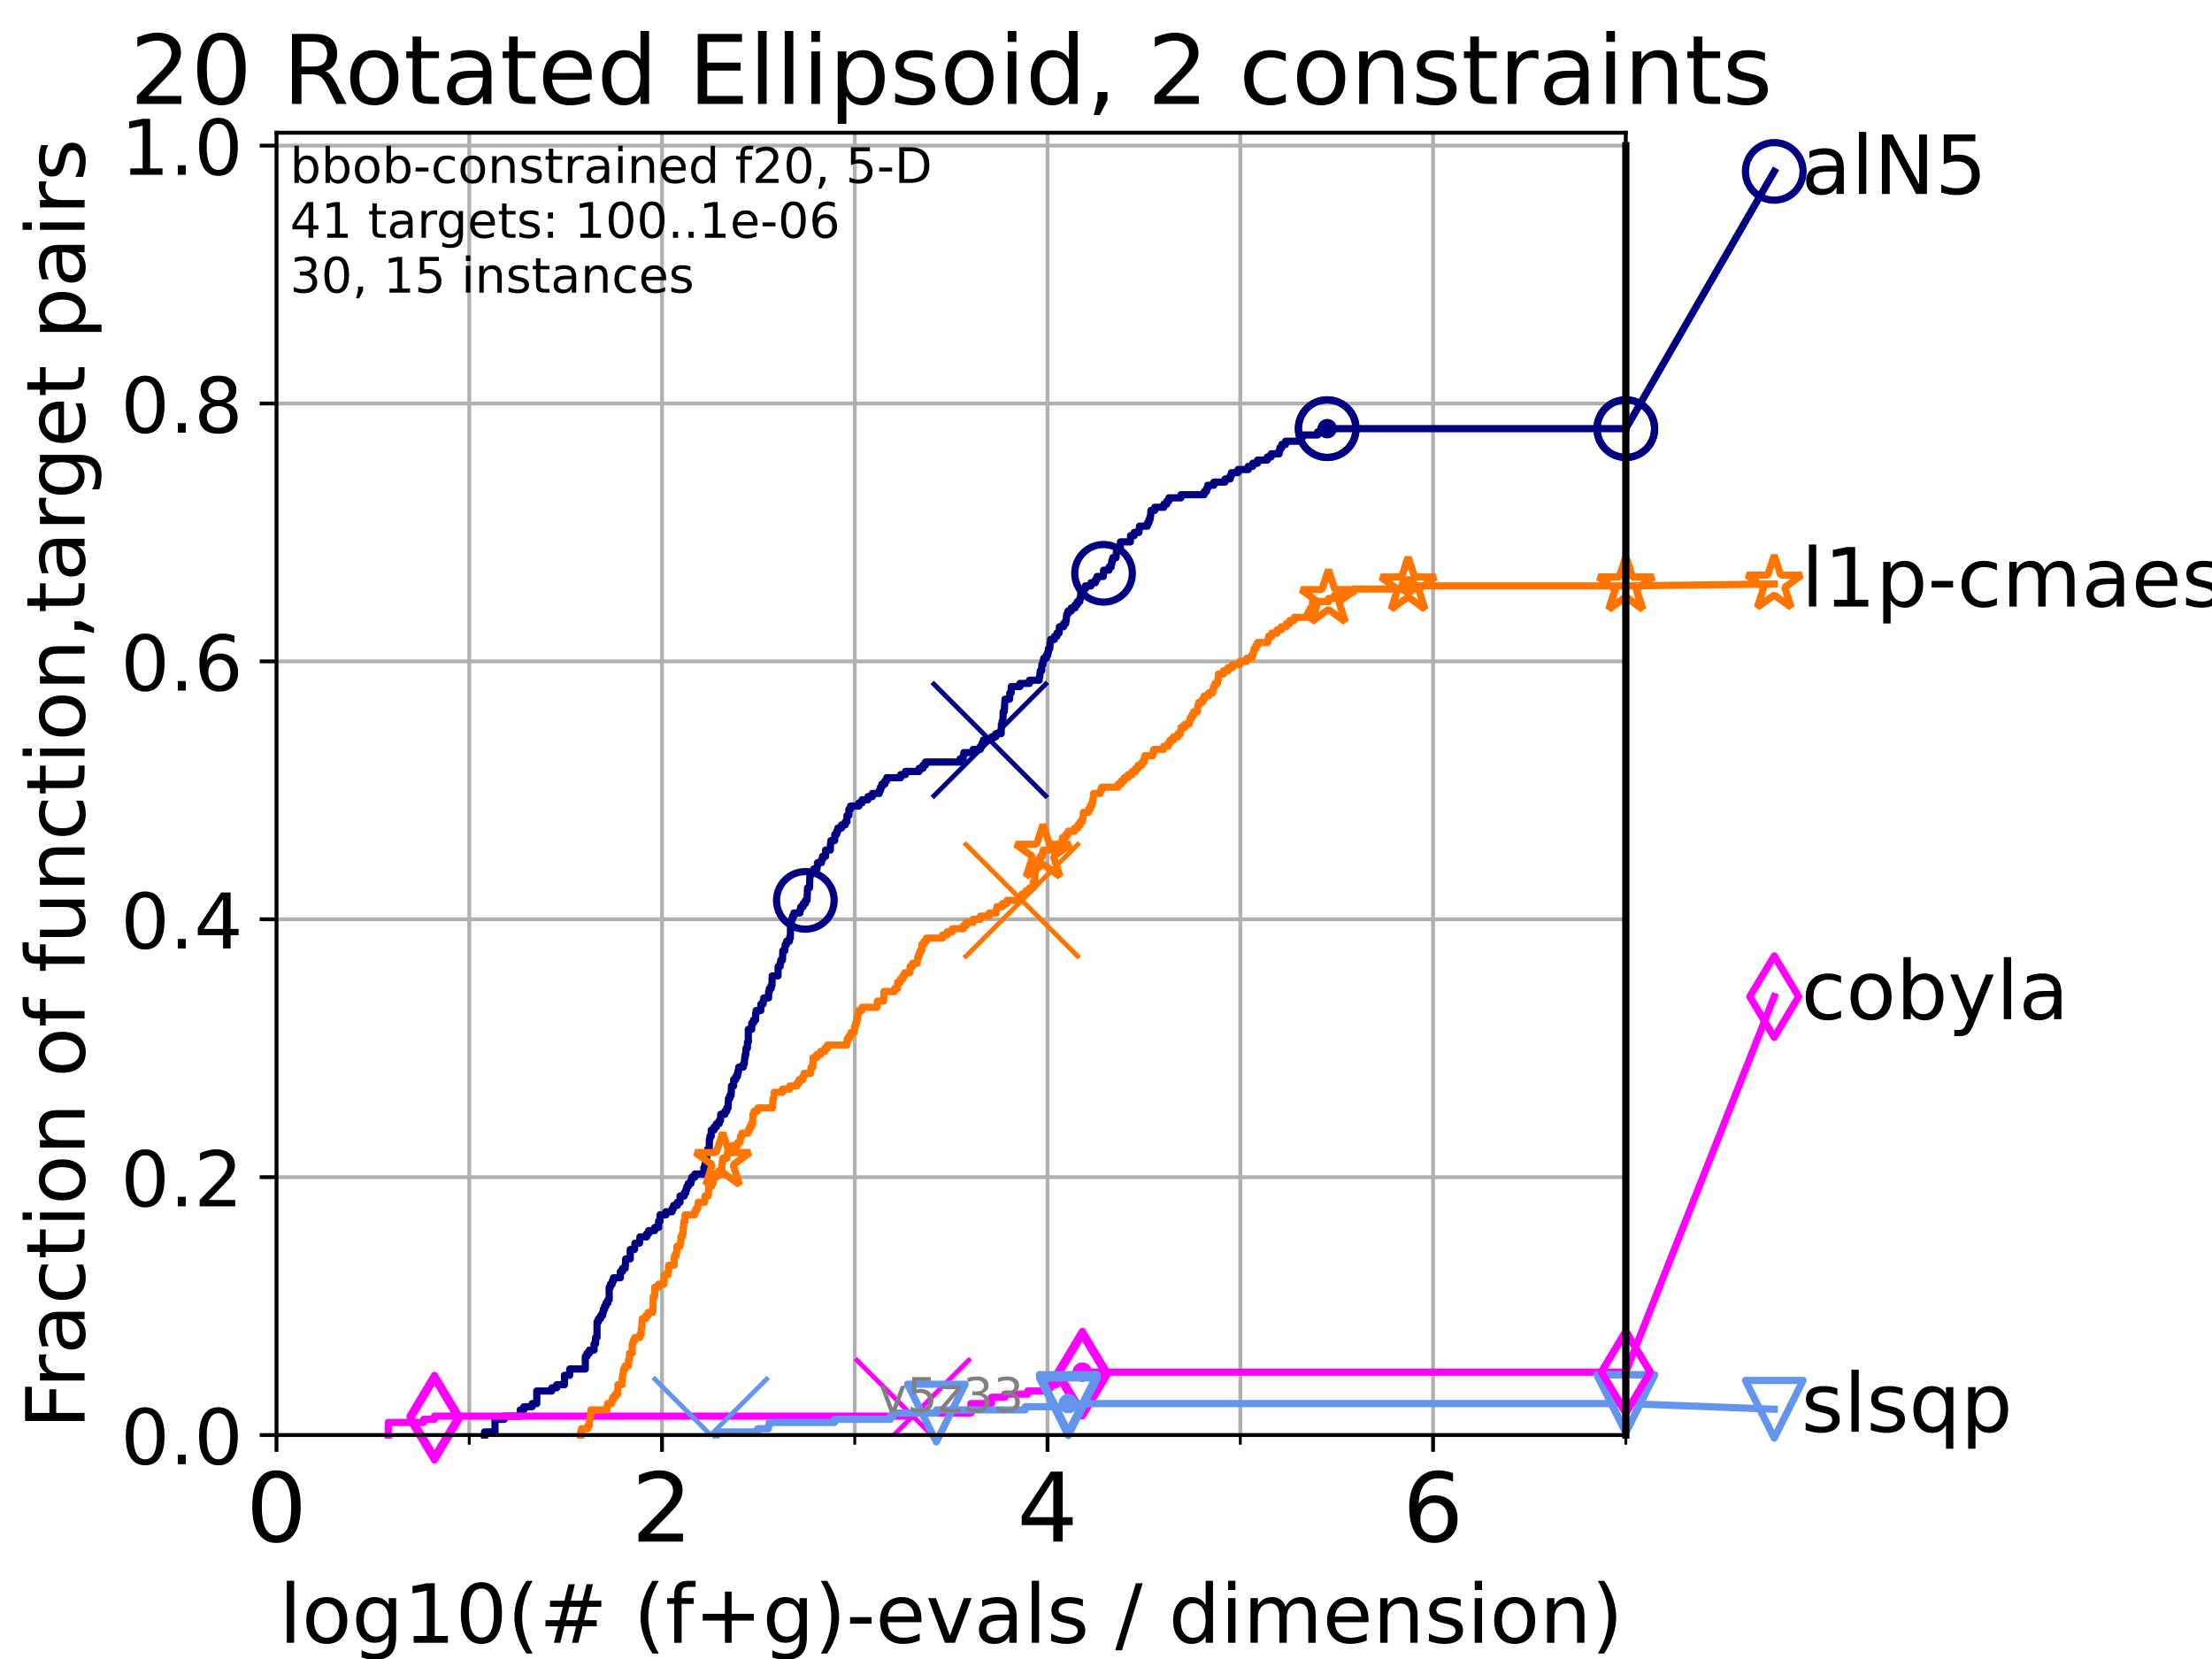 <?xml version="1.0" encoding="utf-8" standalone="no"?>
<!DOCTYPE svg PUBLIC "-//W3C//DTD SVG 1.1//EN"
  "http://www.w3.org/Graphics/SVG/1.1/DTD/svg11.dtd">
<!-- Created with matplotlib (https://matplotlib.org/) -->
<svg height="345.6pt" version="1.1" viewBox="0 0 460.8 345.6" width="460.8pt" xmlns="http://www.w3.org/2000/svg" xmlns:xlink="http://www.w3.org/1999/xlink">
 <defs>
  <style type="text/css">*{stroke-linecap:butt;stroke-linejoin:round;}</style>
 </defs>
 <g id="figure_1">
  <g id="patch_1">
   <path d="M 0 345.6 
L 460.8 345.6 
L 460.8 0 
L 0 0 
z
" style="fill:#ffffff;"/>
  </g>
  <g id="axes_1">
   <g id="patch_2">
    <path d="M 57.6 298.944 
L 338.688 298.944 
L 338.688 27.648 
L 57.6 27.648 
z
" style="fill:#ffffff;"/>
   </g>
   <g id="matplotlib.axis_1">
    <g id="xtick_1">
     <g id="line2d_1">
      <path clip-path="url(#pf66b6cdb46)" d="M 57.6 298.944 
L 57.6 27.648 
" style="fill:none;stroke:#b0b0b0;stroke-linecap:square;stroke-width:0.8;"/>
     </g>
     <g id="line2d_2">
      <defs>
       <path d="M 0 0 
L 0 3.5 
" id="m6c3b9e599d" style="stroke:#000000;stroke-width:0.8;"/>
      </defs>
      <g>
       <use style="stroke:#000000;stroke-width:0.8;" x="57.6" xlink:href="#m6c3b9e599d" y="298.944"/>
      </g>
     </g>
     <g id="text_1">
      <!-- 0 -->
      <g transform="translate(51.237 321.141)scale(0.2 -0.2)">
       <defs>
        <path d="M 31.781 66.406 
Q 24.172 66.406 20.328 58.906 
Q 16.5 51.422 16.5 36.375 
Q 16.5 21.391 20.328 13.891 
Q 24.172 6.391 31.781 6.391 
Q 39.453 6.391 43.281 13.891 
Q 47.125 21.391 47.125 36.375 
Q 47.125 51.422 43.281 58.906 
Q 39.453 66.406 31.781 66.406 
z
M 31.781 74.219 
Q 44.047 74.219 50.516 64.516 
Q 56.984 54.828 56.984 36.375 
Q 56.984 17.969 50.516 8.266 
Q 44.047 -1.422 31.781 -1.422 
Q 19.531 -1.422 13.062 8.266 
Q 6.594 17.969 6.594 36.375 
Q 6.594 54.828 13.062 64.516 
Q 19.531 74.219 31.781 74.219 
z
" id="DejaVuSans-48"/>
       </defs>
       <use xlink:href="#DejaVuSans-48"/>
      </g>
     </g>
    </g>
    <g id="xtick_2">
     <g id="line2d_3">
      <path clip-path="url(#pf66b6cdb46)" d="M 137.911 298.944 
L 137.911 27.648 
" style="fill:none;stroke:#b0b0b0;stroke-linecap:square;stroke-width:0.8;"/>
     </g>
     <g id="line2d_4">
      <g>
       <use style="stroke:#000000;stroke-width:0.8;" x="137.911" xlink:href="#m6c3b9e599d" y="298.944"/>
      </g>
     </g>
     <g id="text_2">
      <!-- 2 -->
      <g transform="translate(131.548 321.141)scale(0.2 -0.2)">
       <defs>
        <path d="M 19.188 8.297 
L 53.609 8.297 
L 53.609 0 
L 7.328 0 
L 7.328 8.297 
Q 12.938 14.109 22.625 23.891 
Q 32.328 33.688 34.812 36.531 
Q 39.547 41.844 41.422 45.531 
Q 43.312 49.219 43.312 52.781 
Q 43.312 58.594 39.234 62.25 
Q 35.156 65.922 28.609 65.922 
Q 23.969 65.922 18.812 64.312 
Q 13.672 62.703 7.812 59.422 
L 7.812 69.391 
Q 13.766 71.781 18.938 73 
Q 24.125 74.219 28.422 74.219 
Q 39.75 74.219 46.484 68.547 
Q 53.219 62.891 53.219 53.422 
Q 53.219 48.922 51.531 44.891 
Q 49.859 40.875 45.406 35.406 
Q 44.188 33.984 37.641 27.219 
Q 31.109 20.453 19.188 8.297 
z
" id="DejaVuSans-50"/>
       </defs>
       <use xlink:href="#DejaVuSans-50"/>
      </g>
     </g>
    </g>
    <g id="xtick_3">
     <g id="line2d_5">
      <path clip-path="url(#pf66b6cdb46)" d="M 218.222 298.944 
L 218.222 27.648 
" style="fill:none;stroke:#b0b0b0;stroke-linecap:square;stroke-width:0.8;"/>
     </g>
     <g id="line2d_6">
      <g>
       <use style="stroke:#000000;stroke-width:0.8;" x="218.222" xlink:href="#m6c3b9e599d" y="298.944"/>
      </g>
     </g>
     <g id="text_3">
      <!-- 4 -->
      <g transform="translate(211.859 321.141)scale(0.2 -0.2)">
       <defs>
        <path d="M 37.797 64.312 
L 12.891 25.391 
L 37.797 25.391 
z
M 35.203 72.906 
L 47.609 72.906 
L 47.609 25.391 
L 58.016 25.391 
L 58.016 17.188 
L 47.609 17.188 
L 47.609 0 
L 37.797 0 
L 37.797 17.188 
L 4.891 17.188 
L 4.891 26.703 
z
" id="DejaVuSans-52"/>
       </defs>
       <use xlink:href="#DejaVuSans-52"/>
      </g>
     </g>
    </g>
    <g id="xtick_4">
     <g id="line2d_7">
      <path clip-path="url(#pf66b6cdb46)" d="M 298.533 298.944 
L 298.533 27.648 
" style="fill:none;stroke:#b0b0b0;stroke-linecap:square;stroke-width:0.8;"/>
     </g>
     <g id="line2d_8">
      <g>
       <use style="stroke:#000000;stroke-width:0.8;" x="298.533" xlink:href="#m6c3b9e599d" y="298.944"/>
      </g>
     </g>
     <g id="text_4">
      <!-- 6 -->
      <g transform="translate(292.17 321.141)scale(0.2 -0.2)">
       <defs>
        <path d="M 33.016 40.375 
Q 26.375 40.375 22.484 35.828 
Q 18.609 31.297 18.609 23.391 
Q 18.609 15.531 22.484 10.953 
Q 26.375 6.391 33.016 6.391 
Q 39.656 6.391 43.531 10.953 
Q 47.406 15.531 47.406 23.391 
Q 47.406 31.297 43.531 35.828 
Q 39.656 40.375 33.016 40.375 
z
M 52.594 71.297 
L 52.594 62.312 
Q 48.875 64.062 45.094 64.984 
Q 41.312 65.922 37.594 65.922 
Q 27.828 65.922 22.672 59.328 
Q 17.531 52.734 16.797 39.406 
Q 19.672 43.656 24.016 45.922 
Q 28.375 48.188 33.594 48.188 
Q 44.578 48.188 50.953 41.516 
Q 57.328 34.859 57.328 23.391 
Q 57.328 12.156 50.688 5.359 
Q 44.047 -1.422 33.016 -1.422 
Q 20.359 -1.422 13.672 8.266 
Q 6.984 17.969 6.984 36.375 
Q 6.984 53.656 15.188 63.938 
Q 23.391 74.219 37.203 74.219 
Q 40.922 74.219 44.703 73.484 
Q 48.484 72.75 52.594 71.297 
z
" id="DejaVuSans-54"/>
       </defs>
       <use xlink:href="#DejaVuSans-54"/>
      </g>
     </g>
    </g>
    <g id="xtick_5">
     <g id="line2d_9">
      <path clip-path="url(#pf66b6cdb46)" d="M 97.755 298.944 
L 97.755 27.648 
" style="fill:none;stroke:#b0b0b0;stroke-linecap:square;stroke-width:0.8;"/>
     </g>
     <g id="line2d_10">
      <defs>
       <path d="M 0 0 
L 0 2 
" id="m3235e876a7" style="stroke:#000000;stroke-width:0.6;"/>
      </defs>
      <g>
       <use style="stroke:#000000;stroke-width:0.6;" x="97.755" xlink:href="#m3235e876a7" y="298.944"/>
      </g>
     </g>
    </g>
    <g id="xtick_6">
     <g id="line2d_11">
      <path clip-path="url(#pf66b6cdb46)" d="M 178.066 298.944 
L 178.066 27.648 
" style="fill:none;stroke:#b0b0b0;stroke-linecap:square;stroke-width:0.8;"/>
     </g>
     <g id="line2d_12">
      <g>
       <use style="stroke:#000000;stroke-width:0.6;" x="178.066" xlink:href="#m3235e876a7" y="298.944"/>
      </g>
     </g>
    </g>
    <g id="xtick_7">
     <g id="line2d_13">
      <path clip-path="url(#pf66b6cdb46)" d="M 258.377 298.944 
L 258.377 27.648 
" style="fill:none;stroke:#b0b0b0;stroke-linecap:square;stroke-width:0.8;"/>
     </g>
     <g id="line2d_14">
      <g>
       <use style="stroke:#000000;stroke-width:0.6;" x="258.377" xlink:href="#m3235e876a7" y="298.944"/>
      </g>
     </g>
    </g>
    <g id="xtick_8">
     <g id="line2d_15">
      <path clip-path="url(#pf66b6cdb46)" d="M 338.688 298.944 
L 338.688 27.648 
" style="fill:none;stroke:#b0b0b0;stroke-linecap:square;stroke-width:0.8;"/>
     </g>
     <g id="line2d_16">
      <g>
       <use style="stroke:#000000;stroke-width:0.6;" x="338.688" xlink:href="#m3235e876a7" y="298.944"/>
      </g>
     </g>
    </g>
    <g id="text_5">
     <!-- log10(# (f+g)-evals / dimension) -->
     <g transform="translate(58.145 342.218)scale(0.17 -0.17)">
      <defs>
       <path d="M 9.422 75.984 
L 18.406 75.984 
L 18.406 0 
L 9.422 0 
z
" id="DejaVuSans-108"/>
       <path d="M 30.609 48.391 
Q 23.391 48.391 19.188 42.75 
Q 14.984 37.109 14.984 27.297 
Q 14.984 17.484 19.156 11.844 
Q 23.344 6.203 30.609 6.203 
Q 37.797 6.203 41.984 11.859 
Q 46.188 17.531 46.188 27.297 
Q 46.188 37.016 41.984 42.703 
Q 37.797 48.391 30.609 48.391 
z
M 30.609 56 
Q 42.328 56 49.016 48.375 
Q 55.719 40.766 55.719 27.297 
Q 55.719 13.875 49.016 6.219 
Q 42.328 -1.422 30.609 -1.422 
Q 18.844 -1.422 12.172 6.219 
Q 5.516 13.875 5.516 27.297 
Q 5.516 40.766 12.172 48.375 
Q 18.844 56 30.609 56 
z
" id="DejaVuSans-111"/>
       <path d="M 45.406 27.984 
Q 45.406 37.75 41.375 43.109 
Q 37.359 48.484 30.078 48.484 
Q 22.859 48.484 18.828 43.109 
Q 14.797 37.75 14.797 27.984 
Q 14.797 18.266 18.828 12.891 
Q 22.859 7.516 30.078 7.516 
Q 37.359 7.516 41.375 12.891 
Q 45.406 18.266 45.406 27.984 
z
M 54.391 6.781 
Q 54.391 -7.172 48.188 -13.984 
Q 42 -20.797 29.203 -20.797 
Q 24.469 -20.797 20.266 -20.094 
Q 16.062 -19.391 12.109 -17.922 
L 12.109 -9.188 
Q 16.062 -11.328 19.922 -12.344 
Q 23.781 -13.375 27.781 -13.375 
Q 36.625 -13.375 41.016 -8.766 
Q 45.406 -4.156 45.406 5.172 
L 45.406 9.625 
Q 42.625 4.781 38.281 2.391 
Q 33.938 0 27.875 0 
Q 17.828 0 11.672 7.656 
Q 5.516 15.328 5.516 27.984 
Q 5.516 40.672 11.672 48.328 
Q 17.828 56 27.875 56 
Q 33.938 56 38.281 53.609 
Q 42.625 51.219 45.406 46.391 
L 45.406 54.688 
L 54.391 54.688 
z
" id="DejaVuSans-103"/>
       <path d="M 12.406 8.297 
L 28.516 8.297 
L 28.516 63.922 
L 10.984 60.406 
L 10.984 69.391 
L 28.422 72.906 
L 38.281 72.906 
L 38.281 8.297 
L 54.391 8.297 
L 54.391 0 
L 12.406 0 
z
" id="DejaVuSans-49"/>
       <path d="M 31 75.875 
Q 24.469 64.656 21.281 53.656 
Q 18.109 42.672 18.109 31.391 
Q 18.109 20.125 21.312 9.062 
Q 24.516 -2 31 -13.188 
L 23.188 -13.188 
Q 15.875 -1.703 12.234 9.375 
Q 8.594 20.453 8.594 31.391 
Q 8.594 42.281 12.203 53.312 
Q 15.828 64.359 23.188 75.875 
z
" id="DejaVuSans-40"/>
       <path d="M 51.125 44 
L 36.922 44 
L 32.812 27.688 
L 47.125 27.688 
z
M 43.797 71.781 
L 38.719 51.516 
L 52.984 51.516 
L 58.109 71.781 
L 65.922 71.781 
L 60.891 51.516 
L 76.125 51.516 
L 76.125 44 
L 58.984 44 
L 54.984 27.688 
L 70.516 27.688 
L 70.516 20.219 
L 53.078 20.219 
L 48 0 
L 40.188 0 
L 45.219 20.219 
L 30.906 20.219 
L 25.875 0 
L 18.016 0 
L 23.094 20.219 
L 7.719 20.219 
L 7.719 27.688 
L 24.906 27.688 
L 29 44 
L 13.281 44 
L 13.281 51.516 
L 30.906 51.516 
L 35.891 71.781 
z
" id="DejaVuSans-35"/>
       <path id="DejaVuSans-32"/>
       <path d="M 37.109 75.984 
L 37.109 68.5 
L 28.516 68.5 
Q 23.688 68.5 21.797 66.547 
Q 19.922 64.594 19.922 59.516 
L 19.922 54.688 
L 34.719 54.688 
L 34.719 47.703 
L 19.922 47.703 
L 19.922 0 
L 10.891 0 
L 10.891 47.703 
L 2.297 47.703 
L 2.297 54.688 
L 10.891 54.688 
L 10.891 58.5 
Q 10.891 67.625 15.141 71.797 
Q 19.391 75.984 28.609 75.984 
z
" id="DejaVuSans-102"/>
       <path d="M 46 62.703 
L 46 35.5 
L 73.188 35.5 
L 73.188 27.203 
L 46 27.203 
L 46 0 
L 37.797 0 
L 37.797 27.203 
L 10.594 27.203 
L 10.594 35.5 
L 37.797 35.5 
L 37.797 62.703 
z
" id="DejaVuSans-43"/>
       <path d="M 8.016 75.875 
L 15.828 75.875 
Q 23.141 64.359 26.781 53.312 
Q 30.422 42.281 30.422 31.391 
Q 30.422 20.453 26.781 9.375 
Q 23.141 -1.703 15.828 -13.188 
L 8.016 -13.188 
Q 14.5 -2 17.703 9.062 
Q 20.906 20.125 20.906 31.391 
Q 20.906 42.672 17.703 53.656 
Q 14.5 64.656 8.016 75.875 
z
" id="DejaVuSans-41"/>
       <path d="M 4.891 31.391 
L 31.203 31.391 
L 31.203 23.391 
L 4.891 23.391 
z
" id="DejaVuSans-45"/>
       <path d="M 56.203 29.594 
L 56.203 25.203 
L 14.891 25.203 
Q 15.484 15.922 20.484 11.062 
Q 25.484 6.203 34.422 6.203 
Q 39.594 6.203 44.453 7.469 
Q 49.312 8.734 54.109 11.281 
L 54.109 2.781 
Q 49.266 0.734 44.188 -0.344 
Q 39.109 -1.422 33.891 -1.422 
Q 20.797 -1.422 13.156 6.188 
Q 5.516 13.812 5.516 26.812 
Q 5.516 40.234 12.766 48.109 
Q 20.016 56 32.328 56 
Q 43.359 56 49.781 48.891 
Q 56.203 41.797 56.203 29.594 
z
M 47.219 32.234 
Q 47.125 39.594 43.094 43.984 
Q 39.062 48.391 32.422 48.391 
Q 24.906 48.391 20.391 44.141 
Q 15.875 39.891 15.188 32.172 
z
" id="DejaVuSans-101"/>
       <path d="M 2.984 54.688 
L 12.5 54.688 
L 29.594 8.797 
L 46.688 54.688 
L 56.203 54.688 
L 35.688 0 
L 23.484 0 
z
" id="DejaVuSans-118"/>
       <path d="M 34.281 27.484 
Q 23.391 27.484 19.188 25 
Q 14.984 22.516 14.984 16.5 
Q 14.984 11.719 18.141 8.906 
Q 21.297 6.109 26.703 6.109 
Q 34.188 6.109 38.703 11.406 
Q 43.219 16.703 43.219 25.484 
L 43.219 27.484 
z
M 52.203 31.203 
L 52.203 0 
L 43.219 0 
L 43.219 8.297 
Q 40.141 3.328 35.547 0.953 
Q 30.953 -1.422 24.312 -1.422 
Q 15.922 -1.422 10.953 3.297 
Q 6 8.016 6 15.922 
Q 6 25.141 12.172 29.828 
Q 18.359 34.516 30.609 34.516 
L 43.219 34.516 
L 43.219 35.406 
Q 43.219 41.609 39.141 45 
Q 35.062 48.391 27.688 48.391 
Q 23 48.391 18.547 47.266 
Q 14.109 46.141 10.016 43.891 
L 10.016 52.203 
Q 14.938 54.109 19.578 55.047 
Q 24.219 56 28.609 56 
Q 40.484 56 46.344 49.844 
Q 52.203 43.703 52.203 31.203 
z
" id="DejaVuSans-97"/>
       <path d="M 44.281 53.078 
L 44.281 44.578 
Q 40.484 46.531 36.375 47.5 
Q 32.281 48.484 27.875 48.484 
Q 21.188 48.484 17.844 46.438 
Q 14.5 44.391 14.5 40.281 
Q 14.5 37.156 16.891 35.375 
Q 19.281 33.594 26.516 31.984 
L 29.594 31.297 
Q 39.156 29.25 43.188 25.516 
Q 47.219 21.781 47.219 15.094 
Q 47.219 7.469 41.188 3.016 
Q 35.156 -1.422 24.609 -1.422 
Q 20.219 -1.422 15.453 -0.562 
Q 10.688 0.297 5.422 2 
L 5.422 11.281 
Q 10.406 8.688 15.234 7.391 
Q 20.062 6.109 24.812 6.109 
Q 31.156 6.109 34.562 8.281 
Q 37.984 10.453 37.984 14.406 
Q 37.984 18.062 35.516 20.016 
Q 33.062 21.969 24.703 23.781 
L 21.578 24.516 
Q 13.234 26.266 9.516 29.906 
Q 5.812 33.547 5.812 39.891 
Q 5.812 47.609 11.281 51.797 
Q 16.75 56 26.812 56 
Q 31.781 56 36.172 55.266 
Q 40.578 54.547 44.281 53.078 
z
" id="DejaVuSans-115"/>
       <path d="M 25.391 72.906 
L 33.688 72.906 
L 8.297 -9.281 
L 0 -9.281 
z
" id="DejaVuSans-47"/>
       <path d="M 45.406 46.391 
L 45.406 75.984 
L 54.391 75.984 
L 54.391 0 
L 45.406 0 
L 45.406 8.203 
Q 42.578 3.328 38.25 0.953 
Q 33.938 -1.422 27.875 -1.422 
Q 17.969 -1.422 11.734 6.484 
Q 5.516 14.406 5.516 27.297 
Q 5.516 40.188 11.734 48.094 
Q 17.969 56 27.875 56 
Q 33.938 56 38.25 53.625 
Q 42.578 51.266 45.406 46.391 
z
M 14.797 27.297 
Q 14.797 17.391 18.875 11.75 
Q 22.953 6.109 30.078 6.109 
Q 37.203 6.109 41.297 11.75 
Q 45.406 17.391 45.406 27.297 
Q 45.406 37.203 41.297 42.844 
Q 37.203 48.484 30.078 48.484 
Q 22.953 48.484 18.875 42.844 
Q 14.797 37.203 14.797 27.297 
z
" id="DejaVuSans-100"/>
       <path d="M 9.422 54.688 
L 18.406 54.688 
L 18.406 0 
L 9.422 0 
z
M 9.422 75.984 
L 18.406 75.984 
L 18.406 64.594 
L 9.422 64.594 
z
" id="DejaVuSans-105"/>
       <path d="M 52 44.188 
Q 55.375 50.25 60.062 53.125 
Q 64.75 56 71.094 56 
Q 79.641 56 84.281 50.016 
Q 88.922 44.047 88.922 33.016 
L 88.922 0 
L 79.891 0 
L 79.891 32.719 
Q 79.891 40.578 77.094 44.375 
Q 74.312 48.188 68.609 48.188 
Q 61.625 48.188 57.562 43.547 
Q 53.516 38.922 53.516 30.906 
L 53.516 0 
L 44.484 0 
L 44.484 32.719 
Q 44.484 40.625 41.703 44.406 
Q 38.922 48.188 33.109 48.188 
Q 26.219 48.188 22.156 43.531 
Q 18.109 38.875 18.109 30.906 
L 18.109 0 
L 9.078 0 
L 9.078 54.688 
L 18.109 54.688 
L 18.109 46.188 
Q 21.188 51.219 25.484 53.609 
Q 29.781 56 35.688 56 
Q 41.656 56 45.828 52.969 
Q 50 49.953 52 44.188 
z
" id="DejaVuSans-109"/>
       <path d="M 54.891 33.016 
L 54.891 0 
L 45.906 0 
L 45.906 32.719 
Q 45.906 40.484 42.875 44.328 
Q 39.844 48.188 33.797 48.188 
Q 26.516 48.188 22.312 43.547 
Q 18.109 38.922 18.109 30.906 
L 18.109 0 
L 9.078 0 
L 9.078 54.688 
L 18.109 54.688 
L 18.109 46.188 
Q 21.344 51.125 25.703 53.562 
Q 30.078 56 35.797 56 
Q 45.219 56 50.047 50.172 
Q 54.891 44.344 54.891 33.016 
z
" id="DejaVuSans-110"/>
      </defs>
      <use xlink:href="#DejaVuSans-108"/>
      <use x="27.783" xlink:href="#DejaVuSans-111"/>
      <use x="88.965" xlink:href="#DejaVuSans-103"/>
      <use x="152.441" xlink:href="#DejaVuSans-49"/>
      <use x="216.064" xlink:href="#DejaVuSans-48"/>
      <use x="279.688" xlink:href="#DejaVuSans-40"/>
      <use x="318.701" xlink:href="#DejaVuSans-35"/>
      <use x="402.49" xlink:href="#DejaVuSans-32"/>
      <use x="434.277" xlink:href="#DejaVuSans-40"/>
      <use x="473.291" xlink:href="#DejaVuSans-102"/>
      <use x="508.496" xlink:href="#DejaVuSans-43"/>
      <use x="592.285" xlink:href="#DejaVuSans-103"/>
      <use x="655.762" xlink:href="#DejaVuSans-41"/>
      <use x="694.775" xlink:href="#DejaVuSans-45"/>
      <use x="730.859" xlink:href="#DejaVuSans-101"/>
      <use x="792.383" xlink:href="#DejaVuSans-118"/>
      <use x="851.562" xlink:href="#DejaVuSans-97"/>
      <use x="912.842" xlink:href="#DejaVuSans-108"/>
      <use x="940.625" xlink:href="#DejaVuSans-115"/>
      <use x="992.725" xlink:href="#DejaVuSans-32"/>
      <use x="1024.512" xlink:href="#DejaVuSans-47"/>
      <use x="1058.203" xlink:href="#DejaVuSans-32"/>
      <use x="1089.99" xlink:href="#DejaVuSans-100"/>
      <use x="1153.467" xlink:href="#DejaVuSans-105"/>
      <use x="1181.25" xlink:href="#DejaVuSans-109"/>
      <use x="1278.662" xlink:href="#DejaVuSans-101"/>
      <use x="1340.186" xlink:href="#DejaVuSans-110"/>
      <use x="1403.564" xlink:href="#DejaVuSans-115"/>
      <use x="1455.664" xlink:href="#DejaVuSans-105"/>
      <use x="1483.447" xlink:href="#DejaVuSans-111"/>
      <use x="1544.629" xlink:href="#DejaVuSans-110"/>
      <use x="1608.008" xlink:href="#DejaVuSans-41"/>
     </g>
    </g>
   </g>
   <g id="matplotlib.axis_2">
    <g id="ytick_1">
     <g id="line2d_17">
      <path clip-path="url(#pf66b6cdb46)" d="M 57.6 298.944 
L 338.688 298.944 
" style="fill:none;stroke:#b0b0b0;stroke-linecap:square;stroke-width:0.8;"/>
     </g>
     <g id="line2d_18">
      <defs>
       <path d="M 0 0 
L -3.5 0 
" id="m1c7c14d8ca" style="stroke:#000000;stroke-width:0.8;"/>
      </defs>
      <g>
       <use style="stroke:#000000;stroke-width:0.8;" x="57.6" xlink:href="#m1c7c14d8ca" y="298.944"/>
      </g>
     </g>
     <g id="text_6">
      <!-- 0.0 -->
      <g transform="translate(25.155 305.023)scale(0.16 -0.16)">
       <defs>
        <path d="M 10.688 12.406 
L 21 12.406 
L 21 0 
L 10.688 0 
z
" id="DejaVuSans-46"/>
       </defs>
       <use xlink:href="#DejaVuSans-48"/>
       <use x="63.623" xlink:href="#DejaVuSans-46"/>
       <use x="95.41" xlink:href="#DejaVuSans-48"/>
      </g>
     </g>
    </g>
    <g id="ytick_2">
     <g id="line2d_19">
      <path clip-path="url(#pf66b6cdb46)" d="M 57.6 245.222 
L 338.688 245.222 
" style="fill:none;stroke:#b0b0b0;stroke-linecap:square;stroke-width:0.8;"/>
     </g>
     <g id="line2d_20">
      <g>
       <use style="stroke:#000000;stroke-width:0.8;" x="57.6" xlink:href="#m1c7c14d8ca" y="245.222"/>
      </g>
     </g>
     <g id="text_7">
      <!-- 0.2 -->
      <g transform="translate(25.155 251.301)scale(0.16 -0.16)">
       <use xlink:href="#DejaVuSans-48"/>
       <use x="63.623" xlink:href="#DejaVuSans-46"/>
       <use x="95.41" xlink:href="#DejaVuSans-50"/>
      </g>
     </g>
    </g>
    <g id="ytick_3">
     <g id="line2d_21">
      <path clip-path="url(#pf66b6cdb46)" d="M 57.6 191.5 
L 338.688 191.5 
" style="fill:none;stroke:#b0b0b0;stroke-linecap:square;stroke-width:0.8;"/>
     </g>
     <g id="line2d_22">
      <g>
       <use style="stroke:#000000;stroke-width:0.8;" x="57.6" xlink:href="#m1c7c14d8ca" y="191.5"/>
      </g>
     </g>
     <g id="text_8">
      <!-- 0.4 -->
      <g transform="translate(25.155 197.579)scale(0.16 -0.16)">
       <use xlink:href="#DejaVuSans-48"/>
       <use x="63.623" xlink:href="#DejaVuSans-46"/>
       <use x="95.41" xlink:href="#DejaVuSans-52"/>
      </g>
     </g>
    </g>
    <g id="ytick_4">
     <g id="line2d_23">
      <path clip-path="url(#pf66b6cdb46)" d="M 57.6 137.778 
L 338.688 137.778 
" style="fill:none;stroke:#b0b0b0;stroke-linecap:square;stroke-width:0.8;"/>
     </g>
     <g id="line2d_24">
      <g>
       <use style="stroke:#000000;stroke-width:0.8;" x="57.6" xlink:href="#m1c7c14d8ca" y="137.778"/>
      </g>
     </g>
     <g id="text_9">
      <!-- 0.6 -->
      <g transform="translate(25.155 143.857)scale(0.16 -0.16)">
       <use xlink:href="#DejaVuSans-48"/>
       <use x="63.623" xlink:href="#DejaVuSans-46"/>
       <use x="95.41" xlink:href="#DejaVuSans-54"/>
      </g>
     </g>
    </g>
    <g id="ytick_5">
     <g id="line2d_25">
      <path clip-path="url(#pf66b6cdb46)" d="M 57.6 84.056 
L 338.688 84.056 
" style="fill:none;stroke:#b0b0b0;stroke-linecap:square;stroke-width:0.8;"/>
     </g>
     <g id="line2d_26">
      <g>
       <use style="stroke:#000000;stroke-width:0.8;" x="57.6" xlink:href="#m1c7c14d8ca" y="84.056"/>
      </g>
     </g>
     <g id="text_10">
      <!-- 0.8 -->
      <g transform="translate(25.155 90.135)scale(0.16 -0.16)">
       <defs>
        <path d="M 31.781 34.625 
Q 24.75 34.625 20.719 30.859 
Q 16.703 27.094 16.703 20.516 
Q 16.703 13.922 20.719 10.156 
Q 24.75 6.391 31.781 6.391 
Q 38.812 6.391 42.859 10.172 
Q 46.922 13.969 46.922 20.516 
Q 46.922 27.094 42.891 30.859 
Q 38.875 34.625 31.781 34.625 
z
M 21.922 38.812 
Q 15.578 40.375 12.031 44.719 
Q 8.5 49.078 8.5 55.328 
Q 8.5 64.062 14.719 69.141 
Q 20.953 74.219 31.781 74.219 
Q 42.672 74.219 48.875 69.141 
Q 55.078 64.062 55.078 55.328 
Q 55.078 49.078 51.531 44.719 
Q 48 40.375 41.703 38.812 
Q 48.828 37.156 52.797 32.312 
Q 56.781 27.484 56.781 20.516 
Q 56.781 9.906 50.312 4.234 
Q 43.844 -1.422 31.781 -1.422 
Q 19.734 -1.422 13.25 4.234 
Q 6.781 9.906 6.781 20.516 
Q 6.781 27.484 10.781 32.312 
Q 14.797 37.156 21.922 38.812 
z
M 18.312 54.391 
Q 18.312 48.734 21.844 45.562 
Q 25.391 42.391 31.781 42.391 
Q 38.141 42.391 41.719 45.562 
Q 45.312 48.734 45.312 54.391 
Q 45.312 60.062 41.719 63.234 
Q 38.141 66.406 31.781 66.406 
Q 25.391 66.406 21.844 63.234 
Q 18.312 60.062 18.312 54.391 
z
" id="DejaVuSans-56"/>
       </defs>
       <use xlink:href="#DejaVuSans-48"/>
       <use x="63.623" xlink:href="#DejaVuSans-46"/>
       <use x="95.41" xlink:href="#DejaVuSans-56"/>
      </g>
     </g>
    </g>
    <g id="ytick_6">
     <g id="line2d_27">
      <path clip-path="url(#pf66b6cdb46)" d="M 57.6 30.334 
L 338.688 30.334 
" style="fill:none;stroke:#b0b0b0;stroke-linecap:square;stroke-width:0.8;"/>
     </g>
     <g id="line2d_28">
      <g>
       <use style="stroke:#000000;stroke-width:0.8;" x="57.6" xlink:href="#m1c7c14d8ca" y="30.334"/>
      </g>
     </g>
     <g id="text_11">
      <!-- 1.0 -->
      <g transform="translate(25.155 36.413)scale(0.16 -0.16)">
       <use xlink:href="#DejaVuSans-49"/>
       <use x="63.623" xlink:href="#DejaVuSans-46"/>
       <use x="95.41" xlink:href="#DejaVuSans-48"/>
      </g>
     </g>
    </g>
    <g id="text_12">
     <!-- Fraction of function,target pairs -->
     <g transform="translate(17.62 297.681)rotate(-90)scale(0.17 -0.17)">
      <defs>
       <path d="M 9.812 72.906 
L 51.703 72.906 
L 51.703 64.594 
L 19.672 64.594 
L 19.672 43.109 
L 48.578 43.109 
L 48.578 34.812 
L 19.672 34.812 
L 19.672 0 
L 9.812 0 
z
" id="DejaVuSans-70"/>
       <path d="M 41.109 46.297 
Q 39.594 47.172 37.812 47.578 
Q 36.031 48 33.891 48 
Q 26.266 48 22.188 43.047 
Q 18.109 38.094 18.109 28.812 
L 18.109 0 
L 9.078 0 
L 9.078 54.688 
L 18.109 54.688 
L 18.109 46.188 
Q 20.953 51.172 25.484 53.578 
Q 30.031 56 36.531 56 
Q 37.453 56 38.578 55.875 
Q 39.703 55.766 41.062 55.516 
z
" id="DejaVuSans-114"/>
       <path d="M 48.781 52.594 
L 48.781 44.188 
Q 44.969 46.297 41.141 47.344 
Q 37.312 48.391 33.406 48.391 
Q 24.656 48.391 19.812 42.844 
Q 14.984 37.312 14.984 27.297 
Q 14.984 17.281 19.812 11.734 
Q 24.656 6.203 33.406 6.203 
Q 37.312 6.203 41.141 7.25 
Q 44.969 8.297 48.781 10.406 
L 48.781 2.094 
Q 45.016 0.344 40.984 -0.531 
Q 36.969 -1.422 32.422 -1.422 
Q 20.062 -1.422 12.781 6.344 
Q 5.516 14.109 5.516 27.297 
Q 5.516 40.672 12.859 48.328 
Q 20.219 56 33.016 56 
Q 37.156 56 41.109 55.141 
Q 45.062 54.297 48.781 52.594 
z
" id="DejaVuSans-99"/>
       <path d="M 18.312 70.219 
L 18.312 54.688 
L 36.812 54.688 
L 36.812 47.703 
L 18.312 47.703 
L 18.312 18.016 
Q 18.312 11.328 20.141 9.422 
Q 21.969 7.516 27.594 7.516 
L 36.812 7.516 
L 36.812 0 
L 27.594 0 
Q 17.188 0 13.234 3.875 
Q 9.281 7.766 9.281 18.016 
L 9.281 47.703 
L 2.688 47.703 
L 2.688 54.688 
L 9.281 54.688 
L 9.281 70.219 
z
" id="DejaVuSans-116"/>
       <path d="M 8.5 21.578 
L 8.5 54.688 
L 17.484 54.688 
L 17.484 21.922 
Q 17.484 14.156 20.5 10.266 
Q 23.531 6.391 29.594 6.391 
Q 36.859 6.391 41.078 11.031 
Q 45.312 15.672 45.312 23.688 
L 45.312 54.688 
L 54.297 54.688 
L 54.297 0 
L 45.312 0 
L 45.312 8.406 
Q 42.047 3.422 37.719 1 
Q 33.406 -1.422 27.688 -1.422 
Q 18.266 -1.422 13.375 4.438 
Q 8.5 10.297 8.5 21.578 
z
M 31.109 56 
z
" id="DejaVuSans-117"/>
       <path d="M 11.719 12.406 
L 22.016 12.406 
L 22.016 4 
L 14.016 -11.625 
L 7.719 -11.625 
L 11.719 4 
z
" id="DejaVuSans-44"/>
       <path d="M 18.109 8.203 
L 18.109 -20.797 
L 9.078 -20.797 
L 9.078 54.688 
L 18.109 54.688 
L 18.109 46.391 
Q 20.953 51.266 25.266 53.625 
Q 29.594 56 35.594 56 
Q 45.562 56 51.781 48.094 
Q 58.016 40.188 58.016 27.297 
Q 58.016 14.406 51.781 6.484 
Q 45.562 -1.422 35.594 -1.422 
Q 29.594 -1.422 25.266 0.953 
Q 20.953 3.328 18.109 8.203 
z
M 48.688 27.297 
Q 48.688 37.203 44.609 42.844 
Q 40.531 48.484 33.406 48.484 
Q 26.266 48.484 22.188 42.844 
Q 18.109 37.203 18.109 27.297 
Q 18.109 17.391 22.188 11.75 
Q 26.266 6.109 33.406 6.109 
Q 40.531 6.109 44.609 11.75 
Q 48.688 17.391 48.688 27.297 
z
" id="DejaVuSans-112"/>
      </defs>
      <use xlink:href="#DejaVuSans-70"/>
      <use x="50.27" xlink:href="#DejaVuSans-114"/>
      <use x="91.383" xlink:href="#DejaVuSans-97"/>
      <use x="152.662" xlink:href="#DejaVuSans-99"/>
      <use x="207.643" xlink:href="#DejaVuSans-116"/>
      <use x="246.852" xlink:href="#DejaVuSans-105"/>
      <use x="274.635" xlink:href="#DejaVuSans-111"/>
      <use x="335.816" xlink:href="#DejaVuSans-110"/>
      <use x="399.195" xlink:href="#DejaVuSans-32"/>
      <use x="430.982" xlink:href="#DejaVuSans-111"/>
      <use x="492.164" xlink:href="#DejaVuSans-102"/>
      <use x="527.369" xlink:href="#DejaVuSans-32"/>
      <use x="559.156" xlink:href="#DejaVuSans-102"/>
      <use x="594.361" xlink:href="#DejaVuSans-117"/>
      <use x="657.74" xlink:href="#DejaVuSans-110"/>
      <use x="721.119" xlink:href="#DejaVuSans-99"/>
      <use x="776.1" xlink:href="#DejaVuSans-116"/>
      <use x="815.309" xlink:href="#DejaVuSans-105"/>
      <use x="843.092" xlink:href="#DejaVuSans-111"/>
      <use x="904.273" xlink:href="#DejaVuSans-110"/>
      <use x="967.652" xlink:href="#DejaVuSans-44"/>
      <use x="999.439" xlink:href="#DejaVuSans-116"/>
      <use x="1038.648" xlink:href="#DejaVuSans-97"/>
      <use x="1099.928" xlink:href="#DejaVuSans-114"/>
      <use x="1139.291" xlink:href="#DejaVuSans-103"/>
      <use x="1202.768" xlink:href="#DejaVuSans-101"/>
      <use x="1264.291" xlink:href="#DejaVuSans-116"/>
      <use x="1303.5" xlink:href="#DejaVuSans-32"/>
      <use x="1335.287" xlink:href="#DejaVuSans-112"/>
      <use x="1398.764" xlink:href="#DejaVuSans-97"/>
      <use x="1460.043" xlink:href="#DejaVuSans-105"/>
      <use x="1487.826" xlink:href="#DejaVuSans-114"/>
      <use x="1528.939" xlink:href="#DejaVuSans-115"/>
     </g>
    </g>
   </g>
   <g id="line2d_29">
    <defs>
     <path d="M 0 1.5 
C 0.398 1.5 0.779 1.342 1.061 1.061 
C 1.342 0.779 1.5 0.398 1.5 0 
C 1.5 -0.398 1.342 -0.779 1.061 -1.061 
C 0.779 -1.342 0.398 -1.5 0 -1.5 
C -0.398 -1.5 -0.779 -1.342 -1.061 -1.061 
C -1.342 -0.779 -1.5 -0.398 -1.5 0 
C -1.5 0.398 -1.342 0.779 -1.061 1.061 
C -0.779 1.342 -0.398 1.5 0 1.5 
z
" id="me1c7ab6514" style="stroke:#000080;"/>
    </defs>
    <g>
     <use style="fill:#000080;stroke:#000080;" x="276.481" xlink:href="#me1c7ab6514" y="89.297"/>
     <use style="fill:#000080;stroke:#000080;" x="276.481" xlink:href="#me1c7ab6514" y="89.297"/>
    </g>
   </g>
   <g id="line2d_30">
    <path d="M 100.935 298.944 
L 100.935 298.289 
L 103.118 298.289 
L 103.118 295.668 
L 105.057 295.668 
L 105.057 295.013 
L 108.389 295.013 
L 108.389 293.703 
L 109.132 293.703 
L 109.132 293.048 
L 110.86 293.048 
L 110.86 292.393 
L 111.82 292.393 
L 111.82 289.772 
L 114.947 289.772 
L 114.947 289.117 
L 115.959 289.117 
L 115.959 288.462 
L 117.598 288.462 
L 117.598 286.496 
L 118.682 286.496 
L 118.682 285.186 
L 121.931 285.186 
L 121.931 282.565 
L 122.277 282.565 
L 122.277 281.91 
L 122.782 281.91 
L 122.782 281.255 
L 123.751 281.255 
L 123.751 279.945 
L 124.063 279.945 
L 124.063 278.634 
L 124.369 278.634 
L 124.369 275.359 
L 124.669 275.359 
L 124.669 274.704 
L 125.111 274.704 
L 125.111 274.048 
L 125.542 274.048 
L 125.542 273.393 
L 125.683 273.393 
L 125.683 272.738 
L 125.962 272.738 
L 125.962 272.083 
L 126.236 272.083 
L 126.236 271.428 
L 126.64 271.428 
L 126.64 270.773 
L 126.905 270.773 
L 126.905 268.152 
L 127.165 268.152 
L 127.165 267.497 
L 127.548 267.497 
L 127.548 266.842 
L 127.799 266.842 
L 127.799 266.187 
L 129.233 266.187 
L 129.233 264.876 
L 129.686 264.876 
L 129.686 264.221 
L 130.237 264.221 
L 130.345 262.256 
L 131.287 262.256 
L 131.287 260.29 
L 132.182 260.29 
L 132.279 258.98 
L 133.216 258.98 
L 133.307 257.67 
L 134.703 257.67 
L 134.703 257.015 
L 135.118 257.015 
L 135.118 256.36 
L 136.381 256.36 
L 136.381 255.704 
L 137.199 255.704 
L 137.199 254.394 
L 137.487 254.394 
L 137.487 253.084 
L 138.728 253.084 
L 138.728 252.429 
L 140.011 252.429 
L 140.011 251.773 
L 140.318 251.773 
L 140.318 251.118 
L 141.09 251.118 
L 141.09 250.463 
L 141.662 250.463 
L 141.662 249.153 
L 142.54 249.153 
L 142.54 248.498 
L 142.858 248.498 
L 142.858 247.843 
L 143.067 247.843 
L 143.067 247.187 
L 143.375 247.187 
L 143.375 246.532 
L 143.928 246.532 
L 143.928 245.877 
L 144.124 245.877 
L 144.124 245.222 
L 144.748 245.222 
L 144.748 244.567 
L 146.623 244.567 
L 146.623 243.257 
L 146.833 243.257 
L 146.833 242.601 
L 146.958 242.601 
L 146.958 241.946 
L 147.082 241.946 
L 147.082 241.291 
L 147.206 241.291 
L 147.287 239.981 
L 147.45 239.981 
L 147.45 239.326 
L 147.77 239.326 
L 147.77 237.36 
L 147.888 237.36 
L 147.888 236.705 
L 148.161 236.705 
L 148.161 235.395 
L 148.771 235.395 
L 148.771 234.74 
L 149.251 234.74 
L 149.251 234.085 
L 149.824 234.085 
L 149.824 233.429 
L 150.103 233.429 
L 150.138 232.119 
L 151.015 232.119 
L 151.015 231.464 
L 151.405 231.464 
L 151.405 230.809 
L 151.661 230.809 
L 151.756 228.843 
L 152.037 228.843 
L 152.037 228.188 
L 152.314 228.188 
L 152.375 226.223 
L 152.826 226.223 
L 152.826 224.912 
L 153.265 224.912 
L 153.265 224.257 
L 153.609 224.257 
L 153.609 223.602 
L 153.778 223.602 
L 153.778 222.947 
L 153.89 222.947 
L 153.89 222.292 
L 154.841 222.292 
L 154.841 221.637 
L 155.051 221.637 
L 155.129 220.326 
L 155.232 220.326 
L 155.232 219.671 
L 155.361 219.671 
L 155.412 218.361 
L 155.691 218.361 
L 155.717 217.051 
L 155.892 217.051 
L 155.892 214.43 
L 156.599 214.43 
L 156.599 213.12 
L 156.977 213.12 
L 156.977 212.465 
L 157.415 212.465 
L 157.415 211.154 
L 157.529 211.154 
L 157.529 210.499 
L 158.498 210.499 
L 158.498 209.189 
L 158.963 209.189 
L 158.963 208.534 
L 159.108 208.534 
L 159.108 207.879 
L 160.113 207.879 
L 160.133 206.568 
L 160.269 206.568 
L 160.269 205.913 
L 160.652 205.913 
L 160.652 205.258 
L 160.821 205.258 
L 160.859 203.293 
L 162.069 203.293 
L 162.104 201.327 
L 162.517 201.327 
L 162.517 200.672 
L 162.636 200.672 
L 162.636 200.017 
L 163.004 200.017 
L 163.07 198.052 
L 163.493 198.052 
L 163.574 196.741 
L 163.86 196.741 
L 163.86 196.086 
L 164.448 196.086 
L 164.448 195.431 
L 164.63 195.431 
L 164.705 192.155 
L 164.899 192.155 
L 164.899 191.5 
L 165.091 191.5 
L 165.091 190.845 
L 165.368 190.845 
L 165.368 190.19 
L 166.635 190.19 
L 166.635 189.535 
L 166.823 189.535 
L 166.823 188.879 
L 167.32 188.879 
L 167.32 188.224 
L 167.767 188.224 
L 167.767 187.569 
L 168.116 187.569 
L 168.227 184.949 
L 168.639 184.949 
L 168.722 182.328 
L 168.912 182.328 
L 168.912 181.673 
L 169.515 181.673 
L 169.515 181.018 
L 170.207 181.018 
L 170.305 179.707 
L 171.134 179.707 
L 171.134 179.052 
L 171.351 179.052 
L 171.351 178.397 
L 171.985 178.397 
L 171.985 177.087 
L 172.965 177.087 
L 172.993 175.777 
L 173.086 175.777 
L 173.086 175.121 
L 173.885 175.121 
L 173.911 173.811 
L 174.314 173.811 
L 174.314 173.156 
L 174.537 173.156 
L 174.537 172.501 
L 175.298 172.501 
L 175.298 171.846 
L 176.081 171.846 
L 176.081 171.191 
L 176.437 171.191 
L 176.437 169.88 
L 176.838 169.88 
L 176.846 168.57 
L 177.179 168.57 
L 177.179 167.915 
L 178.924 167.915 
L 178.924 167.26 
L 179.582 167.26 
L 179.582 166.604 
L 180.804 166.604 
L 180.804 165.949 
L 181.716 165.949 
L 181.716 165.294 
L 183.17 165.294 
L 183.17 164.639 
L 183.429 164.639 
L 183.429 163.984 
L 183.713 163.984 
L 183.713 163.329 
L 184.338 163.329 
L 184.338 162.674 
L 184.704 162.674 
L 184.704 162.018 
L 187.621 162.018 
L 187.621 161.363 
L 188.628 161.363 
L 188.628 160.708 
L 191.48 160.708 
L 191.48 160.053 
L 192.279 160.053 
L 192.279 159.398 
L 192.788 159.398 
L 192.788 158.743 
L 199.993 158.743 
L 199.993 158.088 
L 200.643 158.088 
L 200.643 157.432 
L 200.779 157.432 
L 200.779 156.777 
L 202.71 156.777 
L 202.71 156.122 
L 204.222 156.122 
L 204.222 155.467 
L 204.572 155.467 
L 204.572 154.812 
L 204.864 154.812 
L 204.864 154.157 
L 206.592 154.157 
L 206.592 153.502 
L 207.436 153.502 
L 207.436 152.846 
L 208.557 152.846 
L 208.617 150.881 
L 208.765 150.881 
L 208.765 150.226 
L 208.928 150.226 
L 208.978 148.26 
L 209.206 148.26 
L 209.314 146.295 
L 209.355 146.295 
L 209.355 145.64 
L 210.317 145.64 
L 210.357 144.33 
L 210.652 144.33 
L 210.665 143.019 
L 212.472 143.019 
L 212.472 142.364 
L 214.453 142.364 
L 214.453 141.709 
L 216.48 141.709 
L 216.48 141.054 
L 216.602 141.054 
L 216.698 139.743 
L 216.998 139.743 
L 217.035 138.433 
L 217.255 138.433 
L 217.255 137.778 
L 217.42 137.778 
L 217.42 137.123 
L 217.979 137.123 
L 217.979 136.468 
L 218.281 136.468 
L 218.281 135.813 
L 218.417 135.813 
L 218.417 135.157 
L 218.675 135.157 
L 218.772 133.847 
L 218.87 133.847 
L 218.87 133.192 
L 219.686 133.192 
L 219.686 132.537 
L 220.181 132.537 
L 220.181 131.882 
L 220.624 131.882 
L 220.695 130.571 
L 221.552 130.571 
L 221.552 129.916 
L 221.998 129.916 
L 221.998 129.261 
L 222.123 129.261 
L 222.207 127.951 
L 222.469 127.951 
L 222.469 127.296 
L 223.159 127.296 
L 223.159 126.641 
L 223.963 126.641 
L 223.963 125.985 
L 224.43 125.985 
L 224.43 125.33 
L 224.938 125.33 
L 224.938 124.675 
L 225.1 124.675 
L 225.191 122.71 
L 226.092 122.71 
L 226.092 122.055 
L 227.265 122.055 
L 227.265 121.399 
L 228.175 121.399 
L 228.175 120.744 
L 228.544 120.744 
L 228.544 120.089 
L 229.848 120.089 
L 229.889 118.779 
L 231.025 118.779 
L 231.025 118.124 
L 231.469 118.124 
L 231.469 117.469 
L 231.608 117.469 
L 231.608 116.813 
L 231.82 116.813 
L 231.82 116.158 
L 232.507 116.158 
L 232.61 114.193 
L 233.364 114.193 
L 233.402 112.883 
L 235.478 112.883 
L 235.523 111.572 
L 236.286 111.572 
L 236.286 110.917 
L 237.26 110.917 
L 237.26 110.262 
L 237.385 110.262 
L 237.385 109.607 
L 239.016 109.607 
L 239.016 108.952 
L 239.328 108.952 
L 239.328 108.296 
L 239.568 108.296 
L 239.568 107.641 
L 239.681 107.641 
L 239.765 106.331 
L 240.552 106.331 
L 240.552 105.676 
L 242.45 105.676 
L 242.45 105.021 
L 243.081 105.021 
L 243.081 104.366 
L 243.508 104.366 
L 243.508 103.71 
L 246.004 103.71 
L 246.004 103.055 
L 250.862 103.055 
L 250.862 102.4 
L 251.342 102.4 
L 251.342 101.745 
L 251.6 101.745 
L 251.6 101.09 
L 252.863 101.09 
L 252.863 100.435 
L 255.189 100.435 
L 255.189 99.78 
L 256.264 99.78 
L 256.264 99.124 
L 256.532 99.124 
L 256.532 98.469 
L 257.893 98.469 
L 257.893 97.814 
L 260.03 97.814 
L 260.03 97.159 
L 260.963 97.159 
L 260.963 96.504 
L 261.964 96.504 
L 261.964 95.849 
L 264.001 95.849 
L 264.001 95.194 
L 264.801 95.194 
L 264.801 94.538 
L 266.457 94.538 
L 266.457 93.883 
L 266.632 93.883 
L 266.632 93.228 
L 267.049 93.228 
L 267.049 92.573 
L 267.803 92.573 
L 267.803 91.918 
L 270.739 91.918 
L 270.739 91.263 
L 271.269 91.263 
L 271.269 90.608 
L 274.497 90.608 
L 274.497 89.952 
L 276.481 89.952 
L 276.481 89.297 
L 338.688 89.297 
L 338.688 89.297 
" style="fill:none;stroke:#000080;stroke-linecap:square;stroke-width:1.5;"/>
   </g>
   <g id="line2d_31">
    <defs>
     <path d="M 0 6 
C 1.591 6 3.117 5.368 4.243 4.243 
C 5.368 3.117 6 1.591 6 0 
C 6 -1.591 5.368 -3.117 4.243 -4.243 
C 3.117 -5.368 1.591 -6 0 -6 
C -1.591 -6 -3.117 -5.368 -4.243 -4.243 
C -5.368 -3.117 -6 -1.591 -6 0 
C -6 1.591 -5.368 3.117 -4.243 4.243 
C -3.117 5.368 -1.591 6 0 6 
z
" id="ma32d093053" style="stroke:#000080;stroke-width:1.5;"/>
    </defs>
    <g>
     <use style="fill-opacity:0;stroke:#000080;stroke-width:1.5;" x="167.767" xlink:href="#ma32d093053" y="187.569"/>
     <use style="fill-opacity:0;stroke:#000080;stroke-width:1.5;" x="229.889" xlink:href="#ma32d093053" y="119.434"/>
     <use style="fill-opacity:0;stroke:#000080;stroke-width:1.5;" x="276.481" xlink:href="#ma32d093053" y="89.297"/>
     <use style="fill-opacity:0;stroke:#000080;stroke-width:1.5;" x="276.481" xlink:href="#ma32d093053" y="89.297"/>
     <use style="fill-opacity:0;stroke:#000080;stroke-width:1.5;" x="338.688" xlink:href="#ma32d093053" y="89.297"/>
    </g>
   </g>
   <g id="line2d_32">
    <path style="fill:none;stroke:#000080;stroke-linecap:square;stroke-width:1.5;"/>
    <g/>
   </g>
   <g id="line2d_33">
    <path clip-path="url(#pf66b6cdb46)" d="M 206.188 154.157 
" style="fill:none;stroke:#000080;stroke-linecap:square;stroke-width:1.5;"/>
    <defs>
     <path d="M -12 12 
L 12 -12 
M -12 -12 
L 12 12 
" id="m36dac7c708" style="stroke:#000080;"/>
    </defs>
    <g clip-path="url(#pf66b6cdb46)">
     <use style="fill:#000080;stroke:#000080;" x="206.188" xlink:href="#m36dac7c708" y="154.157"/>
    </g>
   </g>
   <g id="line2d_34">
    <defs>
     <path d="M 0 1.5 
C 0.398 1.5 0.779 1.342 1.061 1.061 
C 1.342 0.779 1.5 0.398 1.5 0 
C 1.5 -0.398 1.342 -0.779 1.061 -1.061 
C 0.779 -1.342 0.398 -1.5 0 -1.5 
C -0.398 -1.5 -0.779 -1.342 -1.061 -1.061 
C -1.342 -0.779 -1.5 -0.398 -1.5 0 
C -1.5 0.398 -1.342 0.779 -1.061 1.061 
C -0.779 1.342 -0.398 1.5 0 1.5 
z
" id="m79f7c4cda7" style="stroke:#ff00ff;"/>
    </defs>
    <g>
     <use style="fill:#ff00ff;stroke:#ff00ff;" x="225.472" xlink:href="#m79f7c4cda7" y="285.841"/>
     <use style="fill:#ff00ff;stroke:#ff00ff;" x="225.472" xlink:href="#m79f7c4cda7" y="285.841"/>
    </g>
   </g>
   <g id="line2d_35">
    <path d="M 80.881 298.944 
L 80.881 296.323 
L 88.256 296.323 
L 88.256 295.668 
L 90.509 295.668 
L 90.509 295.013 
L 190.207 295.013 
L 190.207 294.358 
L 202.261 294.358 
L 202.261 292.393 
L 206.555 292.393 
L 206.555 291.082 
L 209.326 291.082 
L 209.326 290.427 
L 214.092 290.427 
L 214.092 289.772 
L 218.23 289.772 
L 218.23 289.117 
L 218.886 289.117 
L 218.886 288.462 
L 220.077 288.462 
L 220.077 287.807 
L 221.244 287.807 
L 221.244 287.151 
L 221.96 287.151 
L 221.96 286.496 
L 225.472 286.496 
L 225.472 285.841 
L 338.688 285.841 
" style="fill:none;stroke:#ff00ff;stroke-linecap:square;stroke-width:1.5;"/>
   </g>
   <g id="line2d_36">
    <defs>
     <path d="M -0 8.485 
L 5.091 0 
L 0 -8.485 
L -5.091 -0 
z
" id="m3372d8c164" style="stroke:#ff00ff;stroke-linejoin:miter;stroke-width:1.5;"/>
    </defs>
    <g>
     <use style="fill-opacity:0;stroke:#ff00ff;stroke-linejoin:miter;stroke-width:1.5;" x="90.509" xlink:href="#m3372d8c164" y="295.668"/>
     <use style="fill-opacity:0;stroke:#ff00ff;stroke-linejoin:miter;stroke-width:1.5;" x="90.509" xlink:href="#m3372d8c164" y="295.013"/>
     <use style="fill-opacity:0;stroke:#ff00ff;stroke-linejoin:miter;stroke-width:1.5;" x="225.472" xlink:href="#m3372d8c164" y="286.496"/>
     <use style="fill-opacity:0;stroke:#ff00ff;stroke-linejoin:miter;stroke-width:1.5;" x="225.472" xlink:href="#m3372d8c164" y="285.841"/>
     <use style="fill-opacity:0;stroke:#ff00ff;stroke-linejoin:miter;stroke-width:1.5;" x="338.688" xlink:href="#m3372d8c164" y="285.841"/>
    </g>
   </g>
   <g id="line2d_37">
    <path style="fill:none;stroke:#ff00ff;stroke-linecap:square;stroke-width:1.5;"/>
    <g/>
   </g>
   <g id="line2d_38">
    <path clip-path="url(#pf66b6cdb46)" d="M 190.156 295.013 
" style="fill:none;stroke:#ff00ff;stroke-linecap:square;stroke-width:1.5;"/>
    <defs>
     <path d="M -12 12 
L 12 -12 
M -12 -12 
L 12 12 
" id="m34827d8bdc" style="stroke:#ff00ff;"/>
    </defs>
    <g clip-path="url(#pf66b6cdb46)">
     <use style="fill:#ff00ff;stroke:#ff00ff;" x="190.156" xlink:href="#m34827d8bdc" y="295.013"/>
    </g>
   </g>
   <g id="line2d_39">
    <defs>
     <path d="M 0 1.5 
C 0.398 1.5 0.779 1.342 1.061 1.061 
C 1.342 0.779 1.5 0.398 1.5 0 
C 1.5 -0.398 1.342 -0.779 1.061 -1.061 
C 0.779 -1.342 0.398 -1.5 0 -1.5 
C -0.398 -1.5 -0.779 -1.342 -1.061 -1.061 
C -1.342 -0.779 -1.5 -0.398 -1.5 0 
C -1.5 0.398 -1.342 0.779 -1.061 1.061 
C -0.779 1.342 -0.398 1.5 0 1.5 
z
" id="md7fe738da9" style="stroke:#ff7500;"/>
    </defs>
    <g>
     <use style="fill:#ff7500;stroke:#ff7500;" x="293.336" xlink:href="#md7fe738da9" y="122.055"/>
     <use style="fill:#ff7500;stroke:#ff7500;" x="293.336" xlink:href="#md7fe738da9" y="122.055"/>
    </g>
   </g>
   <g id="line2d_40">
    <path d="M 120.945 298.944 
L 120.945 298.289 
L 121.128 298.289 
L 121.128 297.634 
L 122.447 297.634 
L 122.447 296.979 
L 122.782 296.979 
L 122.782 295.668 
L 122.948 295.668 
L 122.948 295.013 
L 123.111 295.013 
L 123.111 293.703 
L 126.44 293.703 
L 126.44 293.048 
L 126.574 293.048 
L 126.574 292.393 
L 127.421 292.393 
L 127.421 291.737 
L 127.674 291.737 
L 127.674 291.082 
L 128.169 291.082 
L 128.169 290.427 
L 128.709 290.427 
L 128.709 288.462 
L 129.574 288.462 
L 129.574 287.151 
L 129.686 287.151 
L 129.686 286.496 
L 129.798 286.496 
L 129.909 285.186 
L 130.237 285.186 
L 130.237 284.531 
L 130.927 284.531 
L 130.927 283.22 
L 131.134 283.22 
L 131.134 281.91 
L 131.691 281.91 
L 131.691 279.945 
L 131.889 279.945 
L 131.889 279.29 
L 132.23 279.29 
L 132.23 278.634 
L 133.307 278.634 
L 133.307 277.979 
L 133.578 277.979 
L 133.578 276.669 
L 133.712 276.669 
L 133.8 274.704 
L 134.535 274.704 
L 134.535 274.048 
L 135.036 274.048 
L 135.036 273.393 
L 135.996 273.393 
L 136.073 270.118 
L 136.381 270.118 
L 136.381 268.152 
L 137.199 268.152 
L 137.199 267.497 
L 138.324 267.497 
L 138.392 265.532 
L 139.156 265.532 
L 139.156 264.876 
L 139.285 264.876 
L 139.285 263.566 
L 140.409 263.566 
L 140.499 261.601 
L 140.856 261.601 
L 140.856 260.946 
L 141.003 260.946 
L 141.003 259.635 
L 141.662 259.635 
L 141.662 258.98 
L 141.83 258.98 
L 141.83 257.67 
L 142.134 257.67 
L 142.134 257.015 
L 142.297 257.015 
L 142.297 255.704 
L 142.433 255.704 
L 142.433 254.394 
L 142.7 254.394 
L 142.7 253.084 
L 144.677 253.084 
L 144.677 252.429 
L 144.982 252.429 
L 144.982 251.773 
L 145.373 251.773 
L 145.418 250.463 
L 146.791 250.463 
L 146.854 249.153 
L 147.55 249.153 
L 147.63 247.187 
L 148.219 247.187 
L 148.219 246.532 
L 148.545 246.532 
L 148.62 245.222 
L 148.808 245.222 
L 148.808 244.567 
L 149.7 244.567 
L 149.7 243.912 
L 150.378 243.912 
L 150.446 241.946 
L 150.548 241.946 
L 150.548 241.291 
L 151.422 241.291 
L 151.422 240.636 
L 151.566 240.636 
L 151.566 239.981 
L 151.96 239.981 
L 151.96 239.326 
L 152.391 239.326 
L 152.391 238.671 
L 153.637 238.671 
L 153.637 238.015 
L 154.167 238.015 
L 154.263 236.705 
L 154.574 236.705 
L 154.574 236.05 
L 155.867 236.05 
L 155.867 235.395 
L 156.175 235.395 
L 156.175 234.74 
L 156.539 234.74 
L 156.539 234.085 
L 156.789 234.085 
L 156.848 232.119 
L 157.093 232.119 
L 157.093 231.464 
L 157.843 231.464 
L 157.843 230.809 
L 160.933 230.809 
L 161.026 228.843 
L 161.183 228.843 
L 161.284 227.533 
L 163.021 227.533 
L 163.021 226.878 
L 164.532 226.878 
L 164.532 226.223 
L 166.027 226.223 
L 166.027 225.568 
L 166.48 225.568 
L 166.48 224.912 
L 167.243 224.912 
L 167.243 224.257 
L 167.513 224.257 
L 167.513 223.602 
L 168.859 223.602 
L 168.959 222.292 
L 169.343 222.292 
L 169.366 220.326 
L 170.141 220.326 
L 170.141 219.671 
L 170.973 219.671 
L 170.973 219.016 
L 171.841 219.016 
L 171.841 218.361 
L 172.366 218.361 
L 172.366 217.706 
L 176.376 217.706 
L 176.376 217.051 
L 176.517 217.051 
L 176.517 216.396 
L 176.917 216.396 
L 176.917 215.74 
L 177.285 215.74 
L 177.285 215.085 
L 177.982 215.085 
L 178.056 213.775 
L 178.243 213.775 
L 178.243 213.12 
L 178.466 213.12 
L 178.466 212.465 
L 178.626 212.465 
L 178.733 211.154 
L 178.861 211.154 
L 178.861 210.499 
L 179.556 210.499 
L 179.556 209.844 
L 182.687 209.844 
L 182.783 208.534 
L 184.085 208.534 
L 184.142 206.568 
L 186.356 206.568 
L 186.356 205.913 
L 186.976 205.913 
L 186.993 204.603 
L 187.595 204.603 
L 187.595 203.948 
L 188.061 203.948 
L 188.061 203.293 
L 188.454 203.293 
L 188.454 202.638 
L 189.551 202.638 
L 189.592 201.327 
L 190.098 201.327 
L 190.098 200.672 
L 191.081 200.672 
L 191.172 199.362 
L 191.425 199.362 
L 191.425 198.707 
L 191.648 198.707 
L 191.648 198.052 
L 192.018 198.052 
L 192.039 196.741 
L 192.505 196.741 
L 192.505 196.086 
L 192.993 196.086 
L 192.993 195.431 
L 196.336 195.431 
L 196.336 194.776 
L 197.316 194.776 
L 197.316 194.121 
L 198.373 194.121 
L 198.373 193.465 
L 200.705 193.465 
L 200.705 192.81 
L 201.281 192.81 
L 201.281 192.155 
L 202.708 192.155 
L 202.708 191.5 
L 204.238 191.5 
L 204.238 190.845 
L 206.055 190.845 
L 206.055 190.19 
L 207.532 190.19 
L 207.532 189.535 
L 207.674 189.535 
L 207.674 188.879 
L 208.855 188.879 
L 208.855 188.224 
L 209.761 188.224 
L 209.761 187.569 
L 212.876 187.569 
L 212.901 186.259 
L 213.671 186.259 
L 213.671 185.604 
L 214.484 185.604 
L 214.484 184.949 
L 215.231 184.949 
L 215.269 183.638 
L 215.56 183.638 
L 215.659 181.673 
L 215.73 181.673 
L 215.73 181.018 
L 215.952 181.018 
L 215.952 180.363 
L 216.068 180.363 
L 216.068 179.707 
L 216.375 179.707 
L 216.375 179.052 
L 216.726 179.052 
L 216.726 178.397 
L 217.113 178.397 
L 217.113 177.742 
L 217.287 177.742 
L 217.287 177.087 
L 219.347 177.087 
L 219.347 176.432 
L 221.027 176.432 
L 221.027 175.777 
L 221.175 175.777 
L 221.175 175.121 
L 221.349 175.121 
L 221.349 174.466 
L 222.06 174.466 
L 222.06 173.811 
L 222.524 173.811 
L 222.524 173.156 
L 223.857 173.156 
L 223.857 172.501 
L 224.55 172.501 
L 224.55 171.846 
L 225.007 171.846 
L 225.007 171.191 
L 225.442 171.191 
L 225.442 170.535 
L 225.622 170.535 
L 225.685 169.225 
L 226.772 169.225 
L 226.772 168.57 
L 227.125 168.57 
L 227.125 167.915 
L 227.432 167.915 
L 227.432 167.26 
L 227.619 167.26 
L 227.619 166.604 
L 227.738 166.604 
L 227.794 165.294 
L 229.216 165.294 
L 229.216 164.639 
L 229.501 164.639 
L 229.501 163.984 
L 232.935 163.984 
L 232.935 163.329 
L 233.6 163.329 
L 233.6 162.674 
L 234.181 162.674 
L 234.181 162.018 
L 235.007 162.018 
L 235.007 161.363 
L 235.855 161.363 
L 235.855 160.708 
L 236.592 160.708 
L 236.592 160.053 
L 237.127 160.053 
L 237.127 159.398 
L 237.891 159.398 
L 237.891 158.743 
L 238.351 158.743 
L 238.351 158.088 
L 238.478 158.088 
L 238.478 157.432 
L 240.128 157.432 
L 240.128 156.777 
L 240.352 156.777 
L 240.352 156.122 
L 242.39 156.122 
L 242.39 155.467 
L 243.348 155.467 
L 243.348 154.812 
L 243.754 154.812 
L 243.754 154.157 
L 244.469 154.157 
L 244.469 153.502 
L 245.381 153.502 
L 245.381 152.846 
L 245.918 152.846 
L 245.918 152.191 
L 246.055 152.191 
L 246.055 151.536 
L 246.804 151.536 
L 246.804 150.881 
L 247.729 150.881 
L 247.729 150.226 
L 247.945 150.226 
L 247.945 149.571 
L 248.301 149.571 
L 248.301 148.916 
L 248.696 148.916 
L 248.696 148.26 
L 249.445 148.26 
L 249.54 146.95 
L 249.735 146.95 
L 249.735 146.295 
L 250.516 146.295 
L 250.516 145.64 
L 250.874 145.64 
L 250.874 144.985 
L 251.811 144.985 
L 251.811 144.33 
L 252.622 144.33 
L 252.622 143.674 
L 252.809 143.674 
L 252.809 143.019 
L 253.118 143.019 
L 253.118 142.364 
L 253.629 142.364 
L 253.629 141.709 
L 253.796 141.709 
L 253.811 140.399 
L 254.866 140.399 
L 254.866 139.743 
L 255.812 139.743 
L 255.812 139.088 
L 256.727 139.088 
L 256.727 138.433 
L 258.288 138.433 
L 258.288 137.778 
L 259.718 137.778 
L 259.718 137.123 
L 260.79 137.123 
L 260.79 136.468 
L 261.083 136.468 
L 261.083 135.813 
L 261.231 135.813 
L 261.231 135.157 
L 261.611 135.157 
L 261.611 134.502 
L 261.963 134.502 
L 261.963 133.847 
L 264.099 133.847 
L 264.099 133.192 
L 264.278 133.192 
L 264.278 132.537 
L 264.962 132.537 
L 264.962 131.882 
L 266.023 131.882 
L 266.023 131.227 
L 266.896 131.227 
L 266.896 130.571 
L 267.974 130.571 
L 267.974 129.916 
L 268.671 129.916 
L 268.671 129.261 
L 269.608 129.261 
L 269.608 128.606 
L 272.293 128.606 
L 272.293 127.951 
L 272.635 127.951 
L 272.635 127.296 
L 273.016 127.296 
L 273.016 126.641 
L 273.368 126.641 
L 273.417 125.33 
L 276.734 125.33 
L 276.734 124.675 
L 277.996 124.675 
L 277.996 124.02 
L 279.153 124.02 
L 279.153 123.365 
L 281.921 123.365 
L 281.921 122.71 
L 293.336 122.71 
L 293.336 122.055 
L 338.688 122.055 
L 338.688 122.055 
" style="fill:none;stroke:#ff7500;stroke-linecap:square;stroke-width:1.5;"/>
   </g>
   <g id="line2d_41">
    <defs>
     <path d="M 0 -6 
L -1.347 -1.854 
L -5.706 -1.854 
L -2.18 0.708 
L -3.527 4.854 
L -0 2.292 
L 3.527 4.854 
L 2.18 0.708 
L 5.706 -1.854 
L 1.347 -1.854 
z
" id="m393ab33895" style="stroke:#ff7500;stroke-linejoin:bevel;stroke-width:1.5;"/>
    </defs>
    <g>
     <use style="fill-opacity:0;stroke:#ff7500;stroke-linejoin:bevel;stroke-width:1.5;" x="150.548" xlink:href="#m393ab33895" y="241.946"/>
     <use style="fill-opacity:0;stroke:#ff7500;stroke-linejoin:bevel;stroke-width:1.5;" x="217.287" xlink:href="#m393ab33895" y="177.742"/>
     <use style="fill-opacity:0;stroke:#ff7500;stroke-linejoin:bevel;stroke-width:1.5;" x="276.734" xlink:href="#m393ab33895" y="124.675"/>
     <use style="fill-opacity:0;stroke:#ff7500;stroke-linejoin:bevel;stroke-width:1.5;" x="293.336" xlink:href="#m393ab33895" y="122.055"/>
     <use style="fill-opacity:0;stroke:#ff7500;stroke-linejoin:bevel;stroke-width:1.5;" x="338.688" xlink:href="#m393ab33895" y="122.055"/>
    </g>
   </g>
   <g id="line2d_42">
    <path style="fill:none;stroke:#ff7500;stroke-linecap:square;stroke-width:1.5;"/>
    <g/>
   </g>
   <g id="line2d_43">
    <path clip-path="url(#pf66b6cdb46)" d="M 212.857 187.569 
" style="fill:none;stroke:#ff7500;stroke-linecap:square;stroke-width:1.5;"/>
    <defs>
     <path d="M -12 12 
L 12 -12 
M -12 -12 
L 12 12 
" id="mdcdadd8a4a" style="stroke:#ff7500;"/>
    </defs>
    <g clip-path="url(#pf66b6cdb46)">
     <use style="fill:#ff7500;stroke:#ff7500;" x="212.857" xlink:href="#mdcdadd8a4a" y="187.569"/>
    </g>
   </g>
   <g id="line2d_44">
    <defs>
     <path d="M 0 1.5 
C 0.398 1.5 0.779 1.342 1.061 1.061 
C 1.342 0.779 1.5 0.398 1.5 0 
C 1.5 -0.398 1.342 -0.779 1.061 -1.061 
C 0.779 -1.342 0.398 -1.5 0 -1.5 
C -0.398 -1.5 -0.779 -1.342 -1.061 -1.061 
C -1.342 -0.779 -1.5 -0.398 -1.5 0 
C -1.5 0.398 -1.342 0.779 -1.061 1.061 
C -0.779 1.342 -0.398 1.5 0 1.5 
z
" id="m1765c01622" style="stroke:#6495ed;"/>
    </defs>
    <g>
     <use style="fill:#6495ed;stroke:#6495ed;" x="222.549" xlink:href="#m1765c01622" y="292.393"/>
     <use style="fill:#6495ed;stroke:#6495ed;" x="222.549" xlink:href="#m1765c01622" y="292.393"/>
    </g>
   </g>
   <g id="line2d_45">
    <path d="M 149.159 298.944 
L 149.159 298.289 
L 157.799 298.289 
L 157.799 297.634 
L 160.074 297.634 
L 160.074 296.979 
L 160.22 296.979 
L 160.22 296.323 
L 173.845 296.323 
L 173.845 295.668 
L 185.494 295.668 
L 185.494 295.013 
L 186.017 295.013 
L 186.017 294.358 
L 195.059 294.358 
L 195.059 293.703 
L 213.589 293.703 
L 213.589 293.048 
L 222.549 293.048 
L 222.549 292.393 
L 338.688 292.393 
" style="fill:none;stroke:#6495ed;stroke-linecap:square;stroke-width:1.5;"/>
   </g>
   <g id="line2d_46">
    <defs>
     <path d="M -0 6 
L 6 -6 
L -6 -6 
z
" id="ma81ad62508" style="stroke:#6495ed;stroke-linejoin:miter;stroke-width:1.5;"/>
    </defs>
    <g>
     <use style="fill-opacity:0;stroke:#6495ed;stroke-linejoin:miter;stroke-width:1.5;" x="195.059" xlink:href="#ma81ad62508" y="294.358"/>
     <use style="fill-opacity:0;stroke:#6495ed;stroke-linejoin:miter;stroke-width:1.5;" x="222.549" xlink:href="#ma81ad62508" y="293.048"/>
     <use style="fill-opacity:0;stroke:#6495ed;stroke-linejoin:miter;stroke-width:1.5;" x="222.549" xlink:href="#ma81ad62508" y="292.393"/>
     <use style="fill-opacity:0;stroke:#6495ed;stroke-linejoin:miter;stroke-width:1.5;" x="222.549" xlink:href="#ma81ad62508" y="292.393"/>
     <use style="fill-opacity:0;stroke:#6495ed;stroke-linejoin:miter;stroke-width:1.5;" x="338.688" xlink:href="#ma81ad62508" y="292.393"/>
    </g>
   </g>
   <g id="line2d_47">
    <path style="fill:none;stroke:#6495ed;stroke-linecap:square;stroke-width:1.5;"/>
    <g/>
   </g>
   <g id="line2d_48">
    <path clip-path="url(#pf66b6cdb46)" d="M 148.045 298.944 
" style="fill:none;stroke:#6495ed;stroke-linecap:square;stroke-width:1.5;"/>
    <defs>
     <path d="M -12 12 
L 12 -12 
M -12 -12 
L 12 12 
" id="m9782efe3c5" style="stroke:#6495ed;"/>
    </defs>
    <g clip-path="url(#pf66b6cdb46)">
     <use style="fill:#6495ed;stroke:#6495ed;" x="148.045" xlink:href="#m9782efe3c5" y="298.944"/>
    </g>
   </g>
   <g id="line2d_49">
    <path d="M 338.688 292.393 
L 369.608 293.572 
" style="fill:none;stroke:#6495ed;stroke-linecap:square;stroke-width:1.5;"/>
    <g>
     <use style="fill-opacity:0;stroke:#6495ed;stroke-linejoin:miter;stroke-width:1.5;" x="338.688" xlink:href="#ma81ad62508" y="292.393"/>
     <use style="fill-opacity:0;stroke:#6495ed;stroke-linejoin:miter;stroke-width:1.5;" x="369.608" xlink:href="#ma81ad62508" y="293.572"/>
    </g>
   </g>
   <g id="line2d_50">
    <path d="M 338.688 285.841 
L 369.608 207.617 
" style="fill:none;stroke:#ff00ff;stroke-linecap:square;stroke-width:1.5;"/>
    <g>
     <use style="fill-opacity:0;stroke:#ff00ff;stroke-linejoin:miter;stroke-width:1.5;" x="338.688" xlink:href="#m3372d8c164" y="285.841"/>
     <use style="fill-opacity:0;stroke:#ff00ff;stroke-linejoin:miter;stroke-width:1.5;" x="369.608" xlink:href="#m3372d8c164" y="207.617"/>
    </g>
   </g>
   <g id="line2d_51">
    <path d="M 338.688 122.055 
L 369.608 121.661 
" style="fill:none;stroke:#ff7500;stroke-linecap:square;stroke-width:1.5;"/>
    <g>
     <use style="fill-opacity:0;stroke:#ff7500;stroke-linejoin:bevel;stroke-width:1.5;" x="338.688" xlink:href="#m393ab33895" y="122.055"/>
     <use style="fill-opacity:0;stroke:#ff7500;stroke-linejoin:bevel;stroke-width:1.5;" x="369.608" xlink:href="#m393ab33895" y="121.661"/>
    </g>
   </g>
   <g id="line2d_52">
    <path d="M 338.688 89.297 
L 369.608 35.706 
" style="fill:none;stroke:#000080;stroke-linecap:square;stroke-width:1.5;"/>
    <g>
     <use style="fill-opacity:0;stroke:#000080;stroke-width:1.5;" x="338.688" xlink:href="#ma32d093053" y="89.297"/>
     <use style="fill-opacity:0;stroke:#000080;stroke-width:1.5;" x="369.608" xlink:href="#ma32d093053" y="35.706"/>
    </g>
   </g>
   <g id="line2d_53">
    <path d="M 338.688 298.944 
L 338.688 30.334 
" style="fill:none;stroke:#000000;stroke-linecap:square;stroke-width:1.5;"/>
   </g>
   <g id="patch_3">
    <path d="M 57.6 298.944 
L 57.6 27.648 
" style="fill:none;stroke:#000000;stroke-linecap:square;stroke-linejoin:miter;stroke-width:0.8;"/>
   </g>
   <g id="patch_4">
    <path d="M 338.688 298.944 
L 338.688 27.648 
" style="fill:none;stroke:#000000;stroke-linecap:square;stroke-linejoin:miter;stroke-width:0.8;"/>
   </g>
   <g id="patch_5">
    <path d="M 57.6 298.944 
L 338.688 298.944 
" style="fill:none;stroke:#000000;stroke-linecap:square;stroke-linejoin:miter;stroke-width:0.8;"/>
   </g>
   <g id="patch_6">
    <path d="M 57.6 27.648 
L 338.688 27.648 
" style="fill:none;stroke:#000000;stroke-linecap:square;stroke-linejoin:miter;stroke-width:0.8;"/>
   </g>
   <g id="text_13">
    <!-- slsqp -->
    <g transform="translate(375.229 298.263)scale(0.17 -0.17)">
     <defs>
      <path d="M 14.797 27.297 
Q 14.797 17.391 18.875 11.75 
Q 22.953 6.109 30.078 6.109 
Q 37.203 6.109 41.297 11.75 
Q 45.406 17.391 45.406 27.297 
Q 45.406 37.203 41.297 42.844 
Q 37.203 48.484 30.078 48.484 
Q 22.953 48.484 18.875 42.844 
Q 14.797 37.203 14.797 27.297 
z
M 45.406 8.203 
Q 42.578 3.328 38.25 0.953 
Q 33.938 -1.422 27.875 -1.422 
Q 17.969 -1.422 11.734 6.484 
Q 5.516 14.406 5.516 27.297 
Q 5.516 40.188 11.734 48.094 
Q 17.969 56 27.875 56 
Q 33.938 56 38.25 53.625 
Q 42.578 51.266 45.406 46.391 
L 45.406 54.688 
L 54.391 54.688 
L 54.391 -20.797 
L 45.406 -20.797 
z
" id="DejaVuSans-113"/>
     </defs>
     <use xlink:href="#DejaVuSans-115"/>
     <use x="52.1" xlink:href="#DejaVuSans-108"/>
     <use x="79.883" xlink:href="#DejaVuSans-115"/>
     <use x="131.982" xlink:href="#DejaVuSans-113"/>
     <use x="195.459" xlink:href="#DejaVuSans-112"/>
    </g>
   </g>
   <g id="text_14">
    <!-- cobyla -->
    <g transform="translate(375.229 212.308)scale(0.17 -0.17)">
     <defs>
      <path d="M 48.688 27.297 
Q 48.688 37.203 44.609 42.844 
Q 40.531 48.484 33.406 48.484 
Q 26.266 48.484 22.188 42.844 
Q 18.109 37.203 18.109 27.297 
Q 18.109 17.391 22.188 11.75 
Q 26.266 6.109 33.406 6.109 
Q 40.531 6.109 44.609 11.75 
Q 48.688 17.391 48.688 27.297 
z
M 18.109 46.391 
Q 20.953 51.266 25.266 53.625 
Q 29.594 56 35.594 56 
Q 45.562 56 51.781 48.094 
Q 58.016 40.188 58.016 27.297 
Q 58.016 14.406 51.781 6.484 
Q 45.562 -1.422 35.594 -1.422 
Q 29.594 -1.422 25.266 0.953 
Q 20.953 3.328 18.109 8.203 
L 18.109 0 
L 9.078 0 
L 9.078 75.984 
L 18.109 75.984 
z
" id="DejaVuSans-98"/>
      <path d="M 32.172 -5.078 
Q 28.375 -14.844 24.75 -17.812 
Q 21.141 -20.797 15.094 -20.797 
L 7.906 -20.797 
L 7.906 -13.281 
L 13.188 -13.281 
Q 16.891 -13.281 18.938 -11.516 
Q 21 -9.766 23.484 -3.219 
L 25.094 0.875 
L 2.984 54.688 
L 12.5 54.688 
L 29.594 11.922 
L 46.688 54.688 
L 56.203 54.688 
z
" id="DejaVuSans-121"/>
     </defs>
     <use xlink:href="#DejaVuSans-99"/>
     <use x="54.98" xlink:href="#DejaVuSans-111"/>
     <use x="116.162" xlink:href="#DejaVuSans-98"/>
     <use x="179.639" xlink:href="#DejaVuSans-121"/>
     <use x="238.818" xlink:href="#DejaVuSans-108"/>
     <use x="266.602" xlink:href="#DejaVuSans-97"/>
    </g>
   </g>
   <g id="text_15">
    <!-- l1p-cmaes -->
    <g transform="translate(375.229 126.352)scale(0.17 -0.17)">
     <use xlink:href="#DejaVuSans-108"/>
     <use x="27.783" xlink:href="#DejaVuSans-49"/>
     <use x="91.406" xlink:href="#DejaVuSans-112"/>
     <use x="154.883" xlink:href="#DejaVuSans-45"/>
     <use x="190.967" xlink:href="#DejaVuSans-99"/>
     <use x="245.947" xlink:href="#DejaVuSans-109"/>
     <use x="343.359" xlink:href="#DejaVuSans-97"/>
     <use x="404.639" xlink:href="#DejaVuSans-101"/>
     <use x="466.162" xlink:href="#DejaVuSans-115"/>
    </g>
   </g>
   <g id="text_16">
    <!-- alN5 -->
    <g transform="translate(375.229 40.397)scale(0.17 -0.17)">
     <defs>
      <path d="M 9.812 72.906 
L 23.094 72.906 
L 55.422 11.922 
L 55.422 72.906 
L 64.984 72.906 
L 64.984 0 
L 51.703 0 
L 19.391 60.984 
L 19.391 0 
L 9.812 0 
z
" id="DejaVuSans-78"/>
      <path d="M 10.797 72.906 
L 49.516 72.906 
L 49.516 64.594 
L 19.828 64.594 
L 19.828 46.734 
Q 21.969 47.469 24.109 47.828 
Q 26.266 48.188 28.422 48.188 
Q 40.625 48.188 47.75 41.5 
Q 54.891 34.812 54.891 23.391 
Q 54.891 11.625 47.562 5.094 
Q 40.234 -1.422 26.906 -1.422 
Q 22.312 -1.422 17.547 -0.641 
Q 12.797 0.141 7.719 1.703 
L 7.719 11.625 
Q 12.109 9.234 16.797 8.062 
Q 21.484 6.891 26.703 6.891 
Q 35.156 6.891 40.078 11.328 
Q 45.016 15.766 45.016 23.391 
Q 45.016 31 40.078 35.438 
Q 35.156 39.891 26.703 39.891 
Q 22.75 39.891 18.812 39.016 
Q 14.891 38.141 10.797 36.281 
z
" id="DejaVuSans-53"/>
     </defs>
     <use xlink:href="#DejaVuSans-97"/>
     <use x="61.279" xlink:href="#DejaVuSans-108"/>
     <use x="89.062" xlink:href="#DejaVuSans-78"/>
     <use x="163.867" xlink:href="#DejaVuSans-53"/>
    </g>
   </g>
   <g id="text_17">
    <!-- bbob-constrained f20, 5-D -->
    <g transform="translate(60.411 38.111)scale(0.102 -0.102)">
     <defs>
      <path d="M 19.672 64.797 
L 19.672 8.109 
L 31.594 8.109 
Q 46.688 8.109 53.688 14.938 
Q 60.688 21.781 60.688 36.531 
Q 60.688 51.172 53.688 57.984 
Q 46.688 64.797 31.594 64.797 
z
M 9.812 72.906 
L 30.078 72.906 
Q 51.266 72.906 61.172 64.094 
Q 71.094 55.281 71.094 36.531 
Q 71.094 17.672 61.125 8.828 
Q 51.172 0 30.078 0 
L 9.812 0 
z
" id="DejaVuSans-68"/>
     </defs>
     <use xlink:href="#DejaVuSans-98"/>
     <use x="63.477" xlink:href="#DejaVuSans-98"/>
     <use x="126.953" xlink:href="#DejaVuSans-111"/>
     <use x="188.135" xlink:href="#DejaVuSans-98"/>
     <use x="251.611" xlink:href="#DejaVuSans-45"/>
     <use x="287.695" xlink:href="#DejaVuSans-99"/>
     <use x="342.676" xlink:href="#DejaVuSans-111"/>
     <use x="403.857" xlink:href="#DejaVuSans-110"/>
     <use x="467.236" xlink:href="#DejaVuSans-115"/>
     <use x="519.336" xlink:href="#DejaVuSans-116"/>
     <use x="558.545" xlink:href="#DejaVuSans-114"/>
     <use x="599.658" xlink:href="#DejaVuSans-97"/>
     <use x="660.938" xlink:href="#DejaVuSans-105"/>
     <use x="688.721" xlink:href="#DejaVuSans-110"/>
     <use x="752.1" xlink:href="#DejaVuSans-101"/>
     <use x="813.623" xlink:href="#DejaVuSans-100"/>
     <use x="877.1" xlink:href="#DejaVuSans-32"/>
     <use x="908.887" xlink:href="#DejaVuSans-102"/>
     <use x="944.092" xlink:href="#DejaVuSans-50"/>
     <use x="1007.715" xlink:href="#DejaVuSans-48"/>
     <use x="1071.338" xlink:href="#DejaVuSans-44"/>
     <use x="1103.125" xlink:href="#DejaVuSans-32"/>
     <use x="1134.912" xlink:href="#DejaVuSans-53"/>
     <use x="1198.535" xlink:href="#DejaVuSans-45"/>
     <use x="1234.619" xlink:href="#DejaVuSans-68"/>
    </g>
    <!-- 41 targets: 100..1e-06 -->
    <g transform="translate(60.411 49.533)scale(0.102 -0.102)">
     <defs>
      <path d="M 11.719 12.406 
L 22.016 12.406 
L 22.016 0 
L 11.719 0 
z
M 11.719 51.703 
L 22.016 51.703 
L 22.016 39.312 
L 11.719 39.312 
z
" id="DejaVuSans-58"/>
     </defs>
     <use xlink:href="#DejaVuSans-52"/>
     <use x="63.623" xlink:href="#DejaVuSans-49"/>
     <use x="127.246" xlink:href="#DejaVuSans-32"/>
     <use x="159.033" xlink:href="#DejaVuSans-116"/>
     <use x="198.242" xlink:href="#DejaVuSans-97"/>
     <use x="259.521" xlink:href="#DejaVuSans-114"/>
     <use x="298.885" xlink:href="#DejaVuSans-103"/>
     <use x="362.361" xlink:href="#DejaVuSans-101"/>
     <use x="423.885" xlink:href="#DejaVuSans-116"/>
     <use x="463.094" xlink:href="#DejaVuSans-115"/>
     <use x="515.193" xlink:href="#DejaVuSans-58"/>
     <use x="548.885" xlink:href="#DejaVuSans-32"/>
     <use x="580.672" xlink:href="#DejaVuSans-49"/>
     <use x="644.295" xlink:href="#DejaVuSans-48"/>
     <use x="707.918" xlink:href="#DejaVuSans-48"/>
     <use x="771.541" xlink:href="#DejaVuSans-46"/>
     <use x="803.328" xlink:href="#DejaVuSans-46"/>
     <use x="835.115" xlink:href="#DejaVuSans-49"/>
     <use x="898.738" xlink:href="#DejaVuSans-101"/>
     <use x="960.262" xlink:href="#DejaVuSans-45"/>
     <use x="996.346" xlink:href="#DejaVuSans-48"/>
     <use x="1059.969" xlink:href="#DejaVuSans-54"/>
    </g>
    <!-- 30, 15 instances -->
    <g transform="translate(60.411 60.955)scale(0.102 -0.102)">
     <defs>
      <path d="M 40.578 39.312 
Q 47.656 37.797 51.625 33 
Q 55.609 28.219 55.609 21.188 
Q 55.609 10.406 48.188 4.484 
Q 40.766 -1.422 27.094 -1.422 
Q 22.516 -1.422 17.656 -0.516 
Q 12.797 0.391 7.625 2.203 
L 7.625 11.719 
Q 11.719 9.328 16.594 8.109 
Q 21.484 6.891 26.812 6.891 
Q 36.078 6.891 40.938 10.547 
Q 45.797 14.203 45.797 21.188 
Q 45.797 27.641 41.281 31.266 
Q 36.766 34.906 28.719 34.906 
L 20.219 34.906 
L 20.219 43.016 
L 29.109 43.016 
Q 36.375 43.016 40.234 45.922 
Q 44.094 48.828 44.094 54.297 
Q 44.094 59.906 40.109 62.906 
Q 36.141 65.922 28.719 65.922 
Q 24.656 65.922 20.016 65.031 
Q 15.375 64.156 9.812 62.312 
L 9.812 71.094 
Q 15.438 72.656 20.344 73.438 
Q 25.25 74.219 29.594 74.219 
Q 40.828 74.219 47.359 69.109 
Q 53.906 64.016 53.906 55.328 
Q 53.906 49.266 50.438 45.094 
Q 46.969 40.922 40.578 39.312 
z
" id="DejaVuSans-51"/>
     </defs>
     <use xlink:href="#DejaVuSans-51"/>
     <use x="63.623" xlink:href="#DejaVuSans-48"/>
     <use x="127.246" xlink:href="#DejaVuSans-44"/>
     <use x="159.033" xlink:href="#DejaVuSans-32"/>
     <use x="190.82" xlink:href="#DejaVuSans-49"/>
     <use x="254.443" xlink:href="#DejaVuSans-53"/>
     <use x="318.066" xlink:href="#DejaVuSans-32"/>
     <use x="349.854" xlink:href="#DejaVuSans-105"/>
     <use x="377.637" xlink:href="#DejaVuSans-110"/>
     <use x="441.016" xlink:href="#DejaVuSans-115"/>
     <use x="493.115" xlink:href="#DejaVuSans-116"/>
     <use x="532.324" xlink:href="#DejaVuSans-97"/>
     <use x="593.604" xlink:href="#DejaVuSans-110"/>
     <use x="656.982" xlink:href="#DejaVuSans-99"/>
     <use x="711.963" xlink:href="#DejaVuSans-101"/>
     <use x="773.486" xlink:href="#DejaVuSans-115"/>
    </g>
   </g>
   <g id="text_18">
    <!-- v5z33 -->
    <g style="fill:#808080;" transform="translate(183.017 294.151)scale(0.1 -0.1)">
     <defs>
      <path d="M 5.516 54.688 
L 48.188 54.688 
L 48.188 46.484 
L 14.406 7.172 
L 48.188 7.172 
L 48.188 0 
L 4.297 0 
L 4.297 8.203 
L 38.094 47.516 
L 5.516 47.516 
z
" id="DejaVuSans-122"/>
     </defs>
     <use xlink:href="#DejaVuSans-118"/>
     <use x="59.18" xlink:href="#DejaVuSans-53"/>
     <use x="122.803" xlink:href="#DejaVuSans-122"/>
     <use x="175.293" xlink:href="#DejaVuSans-51"/>
     <use x="238.916" xlink:href="#DejaVuSans-51"/>
    </g>
   </g>
   <g id="text_19">
    <!-- 20 Rotated Ellipsoid, 2 constraints -->
    <g transform="translate(27.053 21.648)scale(0.2 -0.2)">
     <defs>
      <path d="M 44.391 34.188 
Q 47.562 33.109 50.562 29.594 
Q 53.562 26.078 56.594 19.922 
L 66.609 0 
L 56 0 
L 46.688 18.703 
Q 43.062 26.031 39.672 28.422 
Q 36.281 30.812 30.422 30.812 
L 19.672 30.812 
L 19.672 0 
L 9.812 0 
L 9.812 72.906 
L 32.078 72.906 
Q 44.578 72.906 50.734 67.672 
Q 56.891 62.453 56.891 51.906 
Q 56.891 45.016 53.688 40.469 
Q 50.484 35.938 44.391 34.188 
z
M 19.672 64.797 
L 19.672 38.922 
L 32.078 38.922 
Q 39.203 38.922 42.844 42.219 
Q 46.484 45.516 46.484 51.906 
Q 46.484 58.297 42.844 61.547 
Q 39.203 64.797 32.078 64.797 
z
" id="DejaVuSans-82"/>
      <path d="M 9.812 72.906 
L 55.906 72.906 
L 55.906 64.594 
L 19.672 64.594 
L 19.672 43.016 
L 54.391 43.016 
L 54.391 34.719 
L 19.672 34.719 
L 19.672 8.297 
L 56.781 8.297 
L 56.781 0 
L 9.812 0 
z
" id="DejaVuSans-69"/>
     </defs>
     <use xlink:href="#DejaVuSans-50"/>
     <use x="63.623" xlink:href="#DejaVuSans-48"/>
     <use x="127.246" xlink:href="#DejaVuSans-32"/>
     <use x="159.033" xlink:href="#DejaVuSans-82"/>
     <use x="224.016" xlink:href="#DejaVuSans-111"/>
     <use x="285.197" xlink:href="#DejaVuSans-116"/>
     <use x="324.406" xlink:href="#DejaVuSans-97"/>
     <use x="385.686" xlink:href="#DejaVuSans-116"/>
     <use x="424.895" xlink:href="#DejaVuSans-101"/>
     <use x="486.418" xlink:href="#DejaVuSans-100"/>
     <use x="549.895" xlink:href="#DejaVuSans-32"/>
     <use x="581.682" xlink:href="#DejaVuSans-69"/>
     <use x="644.865" xlink:href="#DejaVuSans-108"/>
     <use x="672.648" xlink:href="#DejaVuSans-108"/>
     <use x="700.432" xlink:href="#DejaVuSans-105"/>
     <use x="728.215" xlink:href="#DejaVuSans-112"/>
     <use x="791.691" xlink:href="#DejaVuSans-115"/>
     <use x="843.791" xlink:href="#DejaVuSans-111"/>
     <use x="904.973" xlink:href="#DejaVuSans-105"/>
     <use x="932.756" xlink:href="#DejaVuSans-100"/>
     <use x="996.232" xlink:href="#DejaVuSans-44"/>
     <use x="1028.02" xlink:href="#DejaVuSans-32"/>
     <use x="1059.807" xlink:href="#DejaVuSans-50"/>
     <use x="1123.43" xlink:href="#DejaVuSans-32"/>
     <use x="1155.217" xlink:href="#DejaVuSans-99"/>
     <use x="1210.197" xlink:href="#DejaVuSans-111"/>
     <use x="1271.379" xlink:href="#DejaVuSans-110"/>
     <use x="1334.758" xlink:href="#DejaVuSans-115"/>
     <use x="1386.857" xlink:href="#DejaVuSans-116"/>
     <use x="1426.066" xlink:href="#DejaVuSans-114"/>
     <use x="1467.18" xlink:href="#DejaVuSans-97"/>
     <use x="1528.459" xlink:href="#DejaVuSans-105"/>
     <use x="1556.242" xlink:href="#DejaVuSans-110"/>
     <use x="1619.621" xlink:href="#DejaVuSans-116"/>
     <use x="1658.83" xlink:href="#DejaVuSans-115"/>
    </g>
   </g>
  </g>
 </g>
 <defs>
  <clipPath id="pf66b6cdb46">
   <rect height="271.296" width="281.088" x="57.6" y="27.648"/>
  </clipPath>
 </defs>
</svg>
